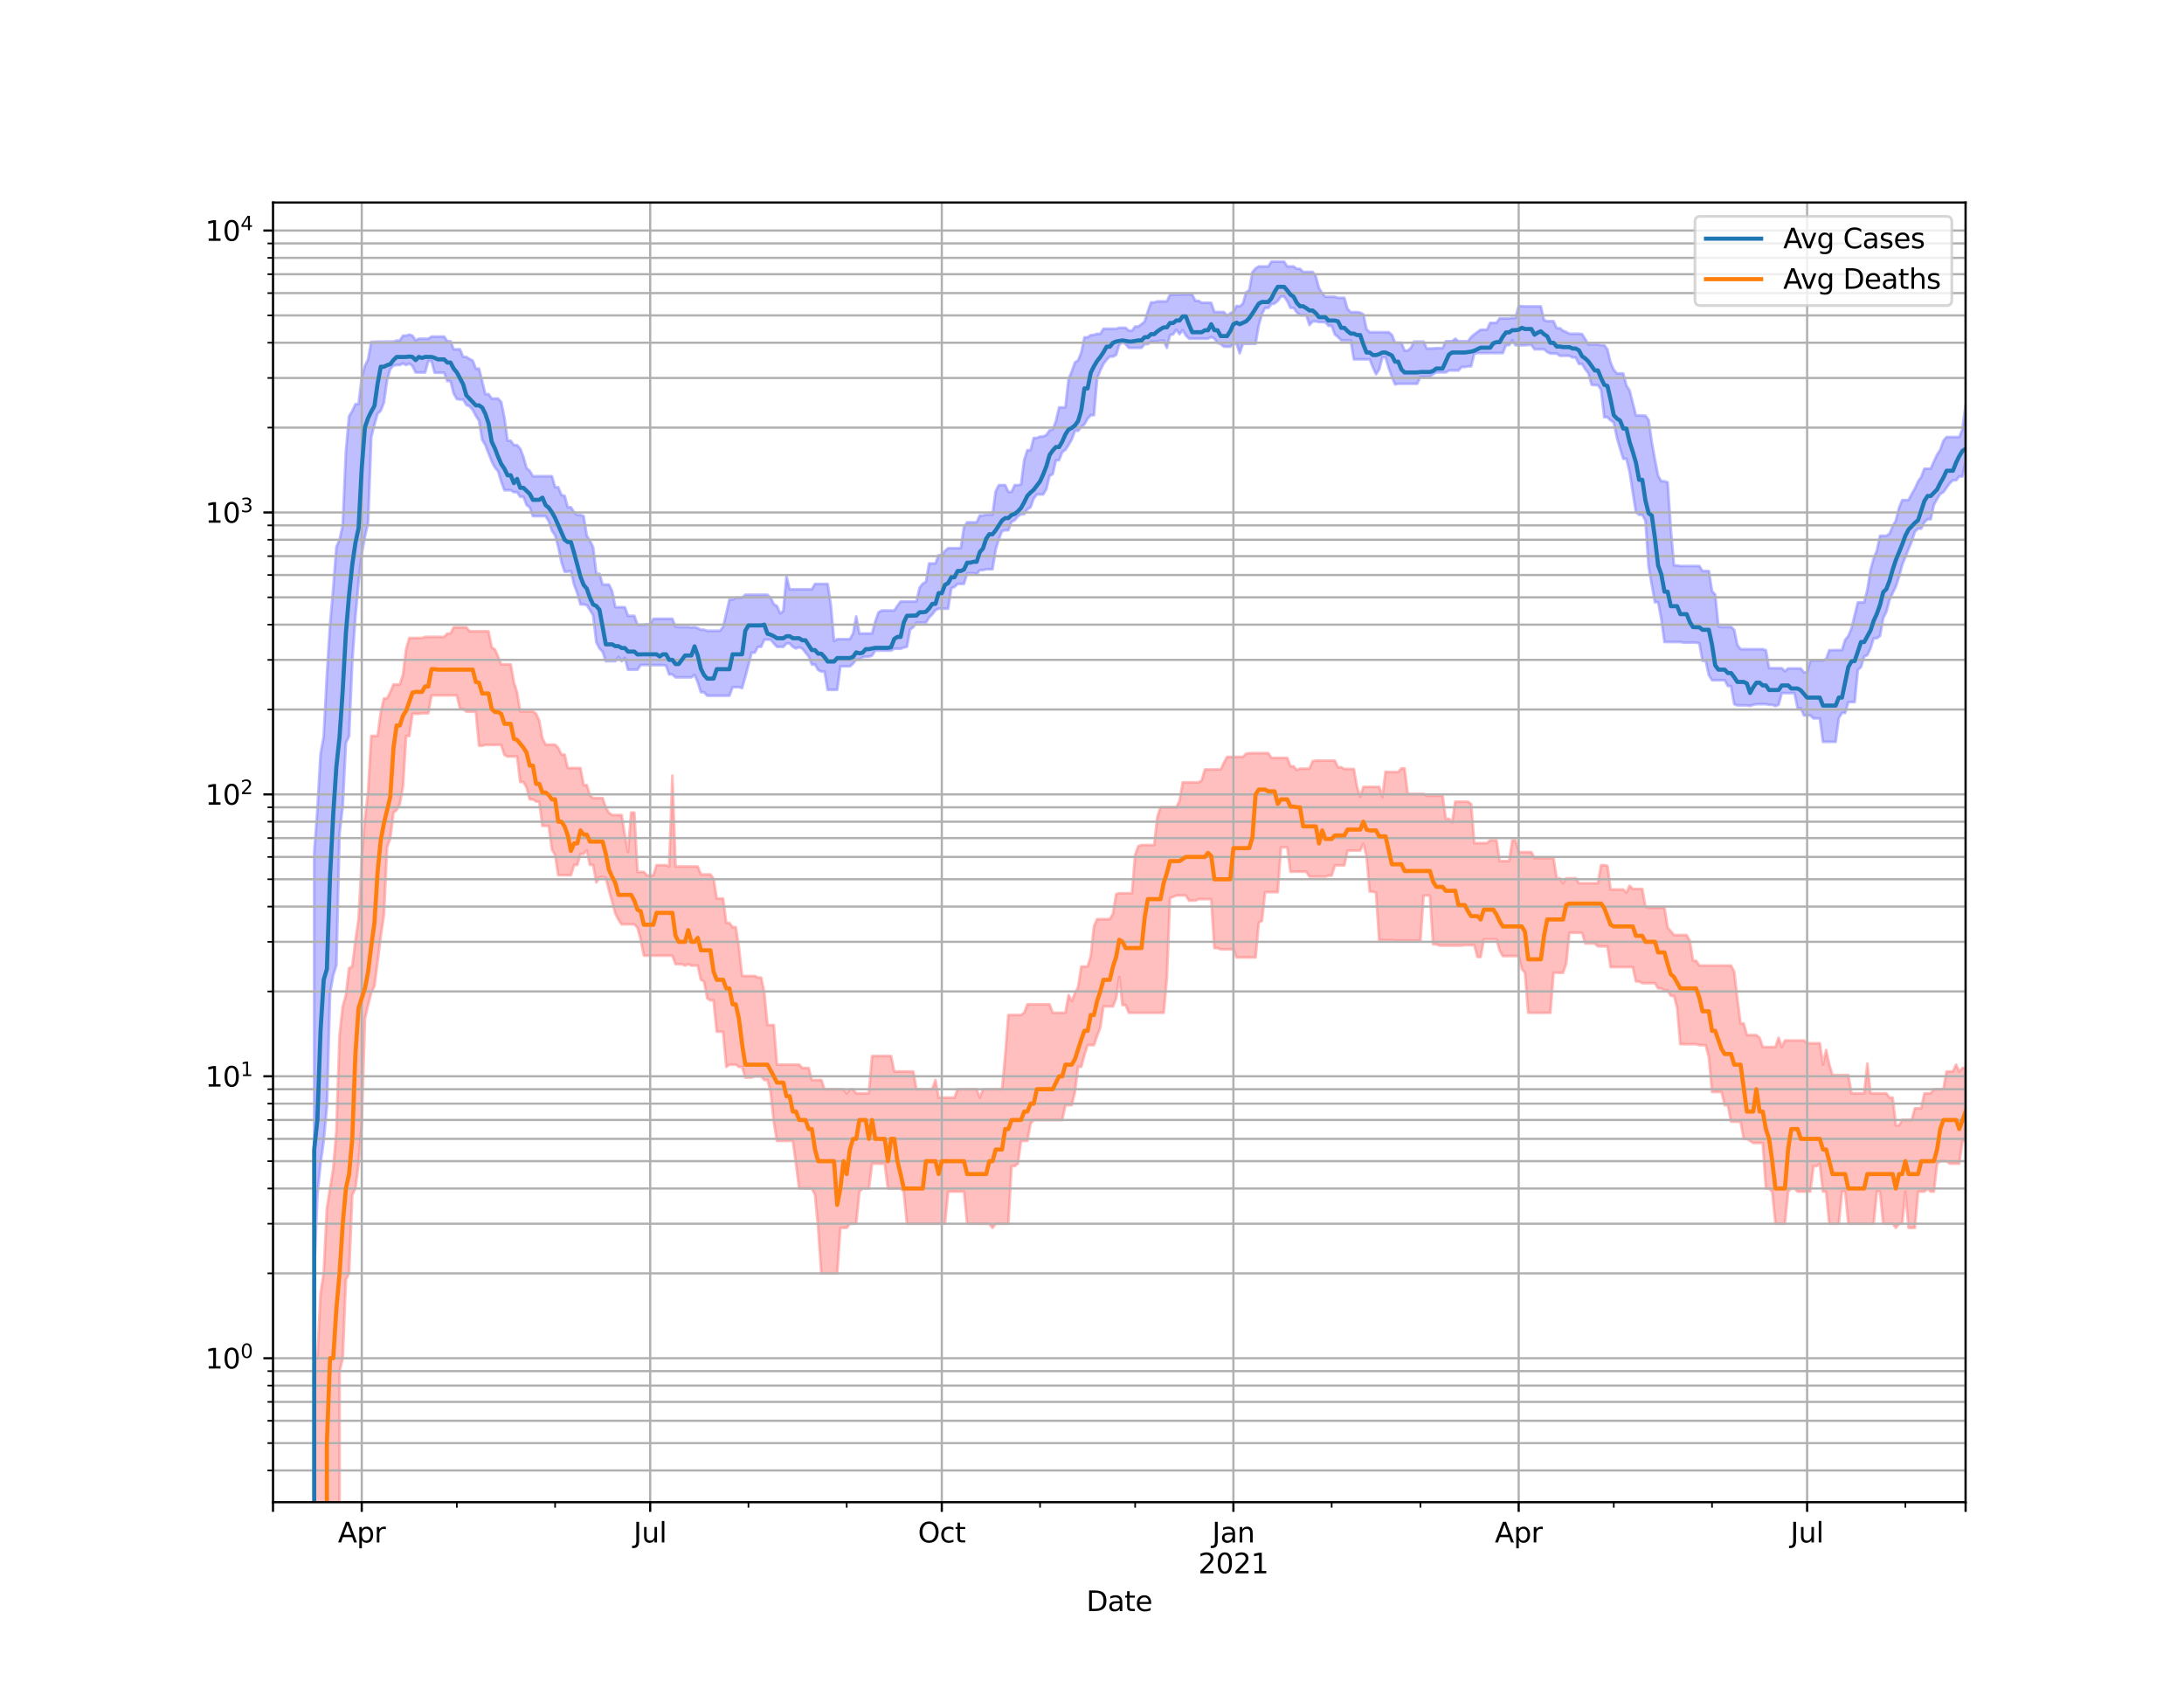 <?xml version="1.0" encoding="utf-8" standalone="no"?>
<!DOCTYPE svg PUBLIC "-//W3C//DTD SVG 1.1//EN"
  "http://www.w3.org/Graphics/SVG/1.1/DTD/svg11.dtd">
<svg height="612pt" version="1.1" viewBox="0 0 792 612" width="792pt" xmlns="http://www.w3.org/2000/svg" xmlns:xlink="http://www.w3.org/1999/xlink">
 <defs>
  <style type="text/css">*{stroke-linecap:butt;stroke-linejoin:round;}</style>
 </defs>
 <g id="figure_1">
  <g id="patch_1">
   <path d="M 0 612 
L 792 612 
L 792 0 
L 0 0 
z
" style="fill:#ffffff;"/>
  </g>
  <g id="axes_1">
   <g id="patch_2">
    <path d="M 99 544.68 
L 712.8 544.68 
L 712.8 73.44 
L 99 73.44 
z
" style="fill:#ffffff;"/>
   </g>
   <g id="PolyCollection_1">
    <path clip-path="url(#p68e2955192)" d="M 99 102716.49 
L 99 102716.49 
L 100.149 102716.49 
L 101.299 102716.49 
L 102.448 102716.49 
L 103.598 102716.49 
L 104.747 102716.49 
L 105.897 102716.49 
L 107.046 102716.49 
L 108.196 102716.49 
L 109.345 102716.49 
L 110.494 102716.49 
L 111.644 102716.49 
L 112.793 102716.49 
L 113.943 309.191 
L 115.092 293.816 
L 116.242 273.452 
L 117.391 267.063 
L 118.54 244.958 
L 119.69 226.45 
L 120.839 213.452 
L 121.989 198.286 
L 123.138 195.733 
L 124.288 190.478 
L 125.437 163.764 
L 126.587 150.933 
L 127.736 149.072 
L 128.885 146.553 
L 130.035 146.553 
L 131.184 136.788 
L 132.334 132.683 
L 133.483 130.303 
L 134.633 123.961 
L 135.782 123.961 
L 136.931 123.875 
L 138.081 123.875 
L 139.23 123.875 
L 140.38 123.858 
L 141.529 123.858 
L 142.679 123.858 
L 143.828 123.5 
L 144.978 123.5 
L 146.127 121.718 
L 147.276 121.718 
L 148.426 121.34 
L 149.575 121.718 
L 150.725 123.416 
L 151.874 122.826 
L 153.024 122.826 
L 154.173 122.826 
L 155.322 122.826 
L 156.472 122.05 
L 157.621 122.05 
L 158.771 122.05 
L 159.92 122.05 
L 161.07 122.05 
L 162.219 123.707 
L 163.369 123.707 
L 164.518 126.653 
L 165.667 126.653 
L 166.817 126.653 
L 167.966 129.429 
L 169.116 129.429 
L 170.265 130.149 
L 171.415 130.727 
L 172.564 133.667 
L 173.713 133.667 
L 174.863 138.253 
L 176.012 142.903 
L 177.162 142.903 
L 178.311 144.525 
L 179.461 144.525 
L 180.61 144.525 
L 181.76 145.743 
L 182.909 151.37 
L 184.058 159.8 
L 185.208 159.8 
L 186.357 161.405 
L 187.507 161.405 
L 188.656 162.71 
L 189.806 165.626 
L 190.955 169.726 
L 192.104 170.723 
L 193.254 172.68 
L 194.403 172.68 
L 195.553 172.68 
L 196.702 172.68 
L 197.852 172.68 
L 199.001 172.68 
L 200.151 172.68 
L 201.3 176.661 
L 202.449 176.661 
L 203.599 179.503 
L 204.748 179.769 
L 205.898 183.917 
L 207.047 183.917 
L 208.197 185.74 
L 209.346 186.735 
L 210.496 186.735 
L 211.645 187.104 
L 212.794 194.211 
L 213.944 196.09 
L 215.093 198.451 
L 216.243 208.052 
L 217.392 208.052 
L 218.542 211.963 
L 219.691 211.963 
L 220.84 211.963 
L 221.99 214.337 
L 223.139 220.164 
L 224.289 220.164 
L 225.438 220.164 
L 226.588 220.164 
L 227.737 223.294 
L 228.887 223.294 
L 230.036 223.294 
L 231.185 226.55 
L 232.335 226.55 
L 233.484 226.55 
L 234.634 226.35 
L 235.783 226.35 
L 236.933 224.381 
L 238.082 224.381 
L 239.231 224.381 
L 240.381 224.381 
L 241.53 224.381 
L 242.68 224.381 
L 243.829 224.381 
L 244.979 227.29 
L 246.128 227.357 
L 247.278 227.357 
L 248.427 227.357 
L 249.576 227.357 
L 250.726 227.516 
L 251.875 227.38 
L 253.025 227.755 
L 254.174 228.342 
L 255.324 228.342 
L 256.473 228.725 
L 257.622 228.725 
L 258.772 228.725 
L 259.921 228.725 
L 261.071 228.725 
L 262.22 227.38 
L 263.37 222.415 
L 264.519 217.403 
L 265.669 217.403 
L 266.818 216.73 
L 267.967 216.73 
L 269.117 216.73 
L 270.266 215.657 
L 271.416 215.657 
L 272.565 215.657 
L 273.715 215.657 
L 274.864 215.657 
L 276.013 215.657 
L 277.163 215.657 
L 278.312 215.657 
L 279.462 216.73 
L 280.611 219.071 
L 281.761 219.724 
L 282.91 222.405 
L 284.06 221.513 
L 285.209 208.947 
L 286.358 213.692 
L 287.508 213.692 
L 288.657 213.692 
L 289.807 213.692 
L 290.956 213.692 
L 292.106 213.692 
L 293.255 213.692 
L 294.404 213.692 
L 295.554 211.739 
L 296.703 211.739 
L 297.853 211.739 
L 299.002 211.739 
L 300.152 211.739 
L 301.301 219.373 
L 302.451 232.435 
L 303.6 231.755 
L 304.749 231.755 
L 305.899 231.755 
L 307.048 231.755 
L 308.198 231.755 
L 309.347 229.716 
L 310.497 223.522 
L 311.646 229.716 
L 312.796 229.716 
L 313.945 229.716 
L 315.094 229.716 
L 316.244 229.716 
L 317.393 225.377 
L 318.543 222.112 
L 319.692 221.364 
L 320.842 221.364 
L 321.991 221.364 
L 323.14 221.364 
L 324.29 221.364 
L 325.439 219.667 
L 326.589 218.114 
L 327.738 218.114 
L 328.888 218.114 
L 330.037 218.114 
L 331.187 218.114 
L 332.336 218.114 
L 333.485 213.097 
L 334.635 211.62 
L 335.784 210.966 
L 336.934 204.31 
L 338.083 204.31 
L 339.233 204.31 
L 340.382 201.334 
L 341.531 201.334 
L 342.681 199.763 
L 343.83 198.765 
L 344.98 198.765 
L 346.129 198.765 
L 347.279 198.765 
L 348.428 198.765 
L 349.578 191.094 
L 350.727 189.402 
L 351.876 189.402 
L 353.026 189.402 
L 354.175 189.402 
L 355.325 186.908 
L 356.474 186.908 
L 357.624 186.581 
L 358.773 186.581 
L 359.922 186.581 
L 361.072 178.134 
L 362.221 175.905 
L 363.371 175.905 
L 364.52 175.905 
L 365.67 178.355 
L 366.819 178.355 
L 367.969 175.905 
L 369.118 175.905 
L 370.267 175.65 
L 371.417 166.779 
L 372.566 163.232 
L 373.716 163.232 
L 374.865 158.81 
L 376.015 158.81 
L 377.164 158.284 
L 378.313 158.284 
L 379.463 157.707 
L 380.612 156.033 
L 381.762 155.673 
L 382.911 152.761 
L 384.061 147.725 
L 385.21 147.725 
L 386.36 147.725 
L 387.509 137.424 
L 388.658 134.723 
L 389.808 131.42 
L 390.957 130.664 
L 392.107 127.834 
L 393.256 122.314 
L 394.406 122.314 
L 395.555 121.528 
L 396.704 121.44 
L 397.854 121.042 
L 399.003 121.042 
L 400.153 119.214 
L 401.302 119.214 
L 402.452 119.214 
L 403.601 119.214 
L 404.751 119.214 
L 405.9 118.859 
L 407.049 118.859 
L 408.199 118.859 
L 409.348 119.902 
L 410.498 119.902 
L 411.647 118.394 
L 412.797 118.394 
L 413.946 117.585 
L 415.096 116.587 
L 416.245 112.925 
L 417.394 109.641 
L 418.544 109.641 
L 419.693 109.278 
L 420.843 109.278 
L 421.992 109.278 
L 423.142 109.278 
L 424.291 106.866 
L 425.44 106.866 
L 426.59 106.866 
L 427.739 106.866 
L 428.889 106.781 
L 430.038 106.781 
L 431.188 106.781 
L 432.337 106.781 
L 433.487 109.068 
L 434.636 109.068 
L 435.785 109.785 
L 436.935 109.785 
L 438.084 109.785 
L 439.234 109.785 
L 440.383 113.134 
L 441.533 113.134 
L 442.682 113.134 
L 443.831 113.134 
L 444.981 114.5 
L 446.13 113.614 
L 447.28 113.041 
L 448.429 110.921 
L 449.579 111.116 
L 450.728 110.068 
L 451.878 105.989 
L 453.027 105.243 
L 454.176 98.706 
L 455.326 97.311 
L 456.475 96.609 
L 457.625 96.609 
L 458.774 96.609 
L 459.924 96.609 
L 461.073 94.86 
L 462.222 94.86 
L 463.372 94.86 
L 464.521 94.86 
L 465.671 94.86 
L 466.82 96.609 
L 467.97 96.609 
L 469.119 96.609 
L 470.269 97.47 
L 471.418 97.47 
L 472.567 98.602 
L 473.717 98.602 
L 474.866 98.602 
L 476.016 98.602 
L 477.165 100.233 
L 478.315 104.421 
L 479.464 106.306 
L 480.613 107.608 
L 481.763 107.608 
L 482.912 107.608 
L 484.062 107.608 
L 485.211 107.987 
L 486.361 107.987 
L 487.51 107.987 
L 488.66 112 
L 489.809 113.183 
L 490.958 113.183 
L 492.108 113.183 
L 493.257 113.349 
L 494.407 113.968 
L 495.556 119.358 
L 496.706 120.459 
L 497.855 120.459 
L 499.004 120.459 
L 500.154 120.459 
L 501.303 120.459 
L 502.453 120.459 
L 503.602 120.459 
L 504.752 121.422 
L 505.901 124.233 
L 507.051 124.233 
L 508.2 124.233 
L 509.349 127.142 
L 510.499 127.142 
L 511.648 126.136 
L 512.798 123.862 
L 513.947 123.862 
L 515.097 123.862 
L 516.246 123.862 
L 517.396 126.366 
L 518.545 126.366 
L 519.694 126.341 
L 520.844 126.258 
L 521.993 126.258 
L 523.143 126.258 
L 524.292 123.731 
L 525.442 123.731 
L 526.591 123.731 
L 527.74 122.826 
L 528.89 123.738 
L 530.039 123.738 
L 531.189 123.738 
L 532.338 123.738 
L 533.488 122.221 
L 534.637 121.234 
L 535.787 120.363 
L 536.936 119.558 
L 538.085 119.558 
L 539.235 119.558 
L 540.384 117.076 
L 541.534 117.076 
L 542.683 117.076 
L 543.833 115.468 
L 544.982 115.468 
L 546.131 115.468 
L 547.281 115.468 
L 548.43 115.277 
L 549.58 115.277 
L 550.729 111.013 
L 551.879 111.013 
L 553.028 111.102 
L 554.178 111.102 
L 555.327 111.102 
L 556.476 111.102 
L 557.626 111.102 
L 558.775 111.102 
L 559.925 116.076 
L 561.074 116.456 
L 562.224 116.456 
L 563.373 116.456 
L 564.522 119.004 
L 565.672 119.004 
L 566.821 119.927 
L 567.971 120.381 
L 569.12 121.011 
L 570.27 121.011 
L 571.419 121.011 
L 572.569 121.011 
L 573.718 121.16 
L 574.867 122.944 
L 576.017 124.892 
L 577.166 124.892 
L 578.316 124.892 
L 579.465 124.892 
L 580.615 125.158 
L 581.764 125.158 
L 582.913 126.689 
L 584.063 131.466 
L 585.212 134.098 
L 586.362 135.405 
L 587.511 135.405 
L 588.661 135.426 
L 589.81 139.81 
L 590.96 141.608 
L 592.109 146.151 
L 593.258 150.651 
L 594.408 150.651 
L 595.557 150.651 
L 596.707 150.729 
L 597.856 152.291 
L 599.006 160.301 
L 600.155 166.756 
L 601.304 172.542 
L 602.454 174.5 
L 603.603 174.5 
L 604.753 174.884 
L 605.902 191.901 
L 607.052 205.022 
L 608.201 205.022 
L 609.351 205.235 
L 610.5 205.235 
L 611.649 205.235 
L 612.799 205.235 
L 613.948 205.235 
L 615.098 205.235 
L 616.247 205.235 
L 617.397 207.052 
L 618.546 207.052 
L 619.696 207.052 
L 620.845 214.346 
L 621.994 215.605 
L 623.144 227.087 
L 624.293 227.335 
L 625.443 227.335 
L 626.592 227.335 
L 627.742 227.335 
L 628.891 228.399 
L 630.04 233.906 
L 631.19 235.4 
L 632.339 235.4 
L 633.489 235.4 
L 634.638 235.4 
L 635.788 235.4 
L 636.937 235.4 
L 638.087 235.4 
L 639.236 235.4 
L 640.385 235.808 
L 641.535 242.282 
L 642.684 242.282 
L 643.834 242.282 
L 644.983 242.282 
L 646.133 242.282 
L 647.282 243.388 
L 648.431 242.377 
L 649.581 242.377 
L 650.73 242.377 
L 651.88 242.377 
L 653.029 242.377 
L 654.179 243.812 
L 655.328 243.812 
L 656.478 239.474 
L 657.627 239.474 
L 658.776 239.474 
L 659.926 239.474 
L 661.075 239.474 
L 662.225 238.986 
L 663.374 235.754 
L 664.524 235.754 
L 665.673 235.713 
L 666.822 235.713 
L 667.972 235.713 
L 669.121 231.994 
L 670.271 230.633 
L 671.42 227.835 
L 672.57 223.119 
L 673.719 218.437 
L 674.869 218.437 
L 676.018 218.437 
L 677.167 213.792 
L 678.317 206.66 
L 679.466 202.502 
L 680.616 199.672 
L 681.765 194.275 
L 682.915 194.275 
L 684.064 194.275 
L 685.213 193.508 
L 686.363 190.76 
L 687.512 188.738 
L 688.662 184.147 
L 689.811 181.327 
L 690.961 181.327 
L 692.11 181.327 
L 693.26 179.108 
L 694.409 177.148 
L 695.558 174.576 
L 696.708 172.952 
L 697.857 169.936 
L 699.007 169.936 
L 700.156 169.936 
L 701.306 167.312 
L 702.455 164.894 
L 703.604 163.078 
L 704.754 159.804 
L 705.903 158.48 
L 707.053 158.48 
L 708.202 158.48 
L 709.352 158.48 
L 710.501 158.48 
L 711.651 155.678 
L 712.8 146.923 
L 712.8 167.358 
L 712.8 167.358 
L 711.651 172.763 
L 710.501 172.763 
L 709.352 174.134 
L 708.202 174.134 
L 707.053 175.218 
L 705.903 176.846 
L 704.754 178.441 
L 703.604 179.074 
L 702.455 180.991 
L 701.306 183.057 
L 700.156 188.28 
L 699.007 188.28 
L 697.857 189.373 
L 696.708 191.678 
L 695.558 191.678 
L 694.409 192.807 
L 693.26 196.325 
L 692.11 199.105 
L 690.961 201.975 
L 689.811 204.817 
L 688.662 209.142 
L 687.512 212.664 
L 686.363 214.992 
L 685.213 217.557 
L 684.064 221.841 
L 682.915 224.149 
L 681.765 230.584 
L 680.616 231.432 
L 679.466 231.432 
L 678.317 235.156 
L 677.167 237.539 
L 676.018 238.069 
L 674.869 241.856 
L 673.719 242.936 
L 672.57 254.576 
L 671.42 254.576 
L 670.271 254.576 
L 669.121 258.505 
L 667.972 258.505 
L 666.822 260.393 
L 665.673 268.986 
L 664.524 268.986 
L 663.374 268.986 
L 662.225 268.986 
L 661.075 268.986 
L 659.926 260.489 
L 658.776 260.489 
L 657.627 260.489 
L 656.478 259.428 
L 655.328 259.428 
L 654.179 259.428 
L 653.029 256.781 
L 651.88 256.781 
L 650.73 251.314 
L 649.581 251.314 
L 648.431 251.314 
L 647.282 251.314 
L 646.133 251.314 
L 644.983 255.547 
L 643.834 255.998 
L 642.684 255.547 
L 641.535 255.526 
L 640.385 255.334 
L 639.236 255.334 
L 638.087 255.334 
L 636.937 255.334 
L 635.788 255.547 
L 634.638 255.955 
L 633.489 255.761 
L 632.339 255.761 
L 631.19 255.761 
L 630.04 255.761 
L 628.891 255.334 
L 627.742 248.749 
L 626.592 248.749 
L 625.443 246.638 
L 624.293 246.638 
L 623.144 246.638 
L 621.994 246.638 
L 620.845 246.638 
L 619.696 244.79 
L 618.546 239.638 
L 617.397 239.593 
L 616.247 233.281 
L 615.098 232.997 
L 613.948 232.997 
L 612.799 232.997 
L 611.649 232.997 
L 610.5 232.997 
L 609.351 232.792 
L 608.201 232.792 
L 607.052 232.792 
L 605.902 232.792 
L 604.753 232.792 
L 603.603 232.792 
L 602.454 224.424 
L 601.304 218.382 
L 600.155 218.382 
L 599.006 212.075 
L 597.856 205.552 
L 596.707 188.785 
L 595.557 186.649 
L 594.408 186.649 
L 593.258 185.731 
L 592.109 178.52 
L 590.96 171.148 
L 589.81 166.362 
L 588.661 166.362 
L 587.511 162.691 
L 586.362 158.728 
L 585.212 153.182 
L 584.063 152.4 
L 582.913 151.276 
L 581.764 151.276 
L 580.615 141.343 
L 579.465 139.649 
L 578.316 139.649 
L 577.166 139.499 
L 576.017 135.33 
L 574.867 133.874 
L 573.718 131.969 
L 572.569 131.969 
L 571.419 129.627 
L 570.27 129.627 
L 569.12 129.005 
L 567.971 129.005 
L 566.821 129.005 
L 565.672 129.005 
L 564.522 128.201 
L 563.373 128.201 
L 562.224 128.174 
L 561.074 127.641 
L 559.925 126.64 
L 558.775 126.64 
L 557.626 126.64 
L 556.476 126.64 
L 555.327 125.058 
L 554.178 125.058 
L 553.028 125.208 
L 551.879 125.208 
L 550.729 125.208 
L 549.58 125.208 
L 548.43 123.383 
L 547.281 125.153 
L 546.131 125.153 
L 544.982 128.017 
L 543.833 128.017 
L 542.683 128.017 
L 541.534 128.017 
L 540.384 128.017 
L 539.235 128.017 
L 538.085 128.017 
L 536.936 128.017 
L 535.787 128.017 
L 534.637 128.224 
L 533.488 132.834 
L 532.338 132.834 
L 531.189 133.089 
L 530.039 133.089 
L 528.89 134.345 
L 527.74 134.345 
L 526.591 134.345 
L 525.442 134.345 
L 524.292 135.023 
L 523.143 135.023 
L 521.993 135.023 
L 520.844 135.023 
L 519.694 135.673 
L 518.545 136.612 
L 517.396 136.612 
L 516.246 136.612 
L 515.097 136.612 
L 513.947 139.155 
L 512.798 139.155 
L 511.648 139.155 
L 510.499 139.155 
L 509.349 139.155 
L 508.2 139.155 
L 507.051 139.155 
L 505.901 139.377 
L 504.752 136.612 
L 503.602 133.448 
L 502.453 129.608 
L 501.303 129.591 
L 500.154 133.953 
L 499.004 135.714 
L 497.855 133.147 
L 496.706 130.295 
L 495.556 130.295 
L 494.407 130.295 
L 493.257 130.295 
L 492.108 130.295 
L 490.958 130.295 
L 489.809 123.389 
L 488.66 123.389 
L 487.51 123.389 
L 486.361 123.389 
L 485.211 122.165 
L 484.062 121.275 
L 482.912 118.132 
L 481.763 118.132 
L 480.613 116.79 
L 479.464 116.79 
L 478.315 116.79 
L 477.165 116.538 
L 476.016 116.538 
L 474.866 117.845 
L 473.717 114.312 
L 472.567 114.312 
L 471.418 114.312 
L 470.269 113.249 
L 469.119 111.636 
L 467.97 111.636 
L 466.82 109.213 
L 465.671 107.535 
L 464.521 107.535 
L 463.372 109.076 
L 462.222 110.052 
L 461.073 110.257 
L 459.924 111.669 
L 458.774 111.669 
L 457.625 113.85 
L 456.475 117.939 
L 455.326 124.648 
L 454.176 124.648 
L 453.027 124.648 
L 451.878 124.648 
L 450.728 124.648 
L 449.579 128.109 
L 448.429 124.663 
L 447.28 124.663 
L 446.13 125.713 
L 444.981 125.713 
L 443.831 125.713 
L 442.682 124.728 
L 441.533 124.318 
L 440.383 122.759 
L 439.234 122.239 
L 438.084 122.795 
L 436.935 122.795 
L 435.785 122.795 
L 434.636 122.795 
L 433.487 122.795 
L 432.337 122.795 
L 431.188 122.795 
L 430.038 121.632 
L 428.889 119.716 
L 427.739 121.183 
L 426.59 119.567 
L 425.44 121.183 
L 424.291 121.51 
L 423.142 126.137 
L 421.992 123.507 
L 420.843 123.507 
L 419.693 123.862 
L 418.544 123.862 
L 417.394 123.862 
L 416.245 124.772 
L 415.096 124.772 
L 413.946 126.137 
L 412.797 126.137 
L 411.647 126.137 
L 410.498 126.137 
L 409.348 126.137 
L 408.199 124.813 
L 407.049 124.047 
L 405.9 125.011 
L 404.751 128.684 
L 403.601 129.293 
L 402.452 129.293 
L 401.302 130.421 
L 400.153 131.961 
L 399.003 134.34 
L 397.854 137.333 
L 396.704 150.546 
L 395.555 150.546 
L 394.406 151.818 
L 393.256 153.871 
L 392.107 154.868 
L 390.957 156.208 
L 389.808 156.208 
L 388.658 159.33 
L 387.509 161.335 
L 386.36 163.11 
L 385.21 163.926 
L 384.061 166.883 
L 382.911 166.883 
L 381.762 171.92 
L 380.612 172.548 
L 379.463 177.331 
L 378.313 179.276 
L 377.164 179.276 
L 376.015 179.276 
L 374.865 180.76 
L 373.716 183.925 
L 372.566 184.685 
L 371.417 186.428 
L 370.267 186.428 
L 369.118 187.269 
L 367.969 188.633 
L 366.819 189.181 
L 365.67 192.259 
L 364.52 192.259 
L 363.371 192.584 
L 362.221 195.495 
L 361.072 199.255 
L 359.922 206.419 
L 358.773 206.419 
L 357.624 206.419 
L 356.474 206.696 
L 355.325 206.696 
L 354.175 208.221 
L 353.026 207.869 
L 351.876 207.869 
L 350.727 207.869 
L 349.578 211.724 
L 348.428 211.724 
L 347.279 211.724 
L 346.129 212.819 
L 344.98 213.27 
L 343.83 220.707 
L 342.681 220.707 
L 341.531 220.707 
L 340.382 220.707 
L 339.233 221.236 
L 338.083 222.771 
L 336.934 223.887 
L 335.784 225.79 
L 334.635 225.79 
L 333.485 225.79 
L 332.336 225.79 
L 331.187 227.414 
L 330.037 228.261 
L 328.888 234.527 
L 327.738 234.807 
L 326.589 235.224 
L 325.439 235.224 
L 324.29 235.224 
L 323.14 235.904 
L 321.991 235.904 
L 320.842 235.904 
L 319.692 235.904 
L 318.543 235.904 
L 317.393 235.904 
L 316.244 237.71 
L 315.094 238.112 
L 313.945 238.112 
L 312.796 238.315 
L 311.646 239.133 
L 310.497 239.133 
L 309.347 240.634 
L 308.198 241.606 
L 307.048 241.606 
L 305.899 241.606 
L 304.749 241.606 
L 303.6 250.126 
L 302.451 250.126 
L 301.301 250.126 
L 300.152 250.126 
L 299.002 243.502 
L 297.853 243.502 
L 296.703 242.968 
L 295.554 240.955 
L 294.404 240.955 
L 293.255 238.011 
L 292.106 236.638 
L 290.956 235.156 
L 289.807 234.673 
L 288.657 235.129 
L 287.508 234.553 
L 286.358 233.307 
L 285.209 233.307 
L 284.06 234.553 
L 282.91 234.553 
L 281.761 234.553 
L 280.611 233.307 
L 279.462 231.931 
L 278.312 231.931 
L 277.163 231.931 
L 276.013 234.553 
L 274.864 234.553 
L 273.715 236.651 
L 272.565 236.651 
L 271.416 241.094 
L 270.266 245.466 
L 269.117 249.507 
L 267.967 249.154 
L 266.818 249.154 
L 265.669 249.154 
L 264.519 252.256 
L 263.37 252.256 
L 262.22 252.256 
L 261.071 252.256 
L 259.921 252.256 
L 258.772 252.256 
L 257.622 252.256 
L 256.473 252.256 
L 255.324 251.004 
L 254.174 251.004 
L 253.025 247.378 
L 251.875 244.69 
L 250.726 245.602 
L 249.576 245.602 
L 248.427 245.602 
L 247.278 245.602 
L 246.128 245.602 
L 244.979 245.602 
L 243.829 244.54 
L 242.68 244.54 
L 241.53 241.357 
L 240.381 241.171 
L 239.231 241.171 
L 238.082 241.171 
L 236.933 241.171 
L 235.783 241.171 
L 234.634 241.109 
L 233.484 241.109 
L 232.335 241.109 
L 231.185 242.823 
L 230.036 242.823 
L 228.887 242.823 
L 227.737 242.823 
L 226.588 238.547 
L 225.438 239.742 
L 224.289 238.228 
L 223.139 239.742 
L 221.99 239.742 
L 220.84 239.742 
L 219.691 239.742 
L 218.542 236.318 
L 217.392 235.089 
L 216.243 232.869 
L 215.093 223.109 
L 213.944 221.206 
L 212.794 219.411 
L 211.645 219.156 
L 210.496 219.156 
L 209.346 215.018 
L 208.197 212.067 
L 207.047 207.038 
L 205.898 207.282 
L 204.748 207.282 
L 203.599 203.761 
L 202.449 198.304 
L 201.3 194.104 
L 200.151 192.444 
L 199.001 189.009 
L 197.852 187.149 
L 196.702 187.149 
L 195.553 187.149 
L 194.403 187.149 
L 193.254 187.149 
L 192.104 183.972 
L 190.955 183.099 
L 189.806 180.119 
L 188.656 180.119 
L 187.507 178.467 
L 186.357 178.467 
L 185.208 177.747 
L 184.058 177.747 
L 182.909 177.747 
L 181.76 174.6 
L 180.61 170.833 
L 179.461 169.516 
L 178.311 167.309 
L 177.162 164.387 
L 176.012 161.389 
L 174.863 159.435 
L 173.713 152.521 
L 172.564 150.785 
L 171.415 148.601 
L 170.265 147.29 
L 169.116 146.838 
L 167.966 144.869 
L 166.817 144.869 
L 165.667 144.695 
L 164.518 142.684 
L 163.369 138.174 
L 162.219 138.174 
L 161.07 135.155 
L 159.92 135.155 
L 158.771 135.155 
L 157.621 135.155 
L 156.472 130.899 
L 155.322 130.899 
L 154.173 135.058 
L 153.024 135.058 
L 151.874 135.058 
L 150.725 135.058 
L 149.575 132.698 
L 148.426 131.807 
L 147.276 132.355 
L 146.127 131.795 
L 144.978 132.355 
L 143.828 132.355 
L 142.679 132.564 
L 141.529 133.803 
L 140.38 137.806 
L 139.23 145.916 
L 138.081 148.929 
L 136.931 149.976 
L 135.782 153.971 
L 134.633 158.574 
L 133.483 189.512 
L 132.334 194.593 
L 131.184 200.889 
L 130.035 211.225 
L 128.885 223.615 
L 127.736 240.269 
L 126.587 266.952 
L 125.437 269.363 
L 124.288 292.422 
L 123.138 302.194 
L 121.989 349.941 
L 120.839 353.674 
L 119.69 360.162 
L 118.54 401.294 
L 117.391 413.688 
L 116.242 421.933 
L 115.092 433.22 
L 113.943 461.715 
L 112.793 102716.49 
L 111.644 102716.49 
L 110.494 102716.49 
L 109.345 102716.49 
L 108.196 102716.49 
L 107.046 102716.49 
L 105.897 102716.49 
L 104.747 102716.49 
L 103.598 102716.49 
L 102.448 102716.49 
L 101.299 102716.49 
L 100.149 102716.49 
L 99 102716.49 
z
" style="fill:#8080ff;fill-opacity:0.5;stroke:#8080ff;stroke-opacity:0.5;"/>
   </g>
   <g id="PolyCollection_2">
    <path clip-path="url(#p68e2955192)" d="M 99 102716.49 
L 99 102716.49 
L 100.149 102716.49 
L 101.299 102716.49 
L 102.448 102716.49 
L 103.598 102716.49 
L 104.747 102716.49 
L 105.897 102716.49 
L 107.046 102716.49 
L 108.196 102716.49 
L 109.345 102716.49 
L 110.494 102716.49 
L 111.644 102716.49 
L 112.793 102716.49 
L 113.943 492.488 
L 115.092 492.488 
L 116.242 468.93 
L 117.391 461.715 
L 118.54 438.158 
L 119.69 430.943 
L 120.839 423.783 
L 121.989 410.077 
L 123.138 375.326 
L 124.288 364.915 
L 125.437 360.843 
L 126.587 351.028 
L 127.736 350.481 
L 128.885 341.195 
L 130.035 333.15 
L 131.184 311.464 
L 132.334 296.85 
L 133.483 287.16 
L 134.633 266.842 
L 135.782 266.842 
L 136.931 266.842 
L 138.081 258.345 
L 139.23 253.258 
L 140.38 253.258 
L 141.529 250.966 
L 142.679 248.203 
L 143.828 248.203 
L 144.978 248.203 
L 146.127 244.656 
L 147.276 235.4 
L 148.426 231.333 
L 149.575 231.333 
L 150.725 231.333 
L 151.874 231.333 
L 153.024 231.333 
L 154.173 230.926 
L 155.322 230.926 
L 156.472 230.926 
L 157.621 230.926 
L 158.771 230.926 
L 159.92 230.926 
L 161.07 230.926 
L 162.219 229.74 
L 163.369 229.74 
L 164.518 227.459 
L 165.667 227.459 
L 166.817 227.459 
L 167.966 227.459 
L 169.116 227.459 
L 170.265 228.912 
L 171.415 228.912 
L 172.564 228.912 
L 173.713 228.912 
L 174.863 228.912 
L 176.012 228.912 
L 177.162 228.912 
L 178.311 234.74 
L 179.461 235.468 
L 180.61 238.026 
L 181.76 240.909 
L 182.909 240.909 
L 184.058 240.909 
L 185.208 240.909 
L 186.357 247.432 
L 187.507 251.024 
L 188.656 257.983 
L 189.806 257.983 
L 190.955 257.983 
L 192.104 257.983 
L 193.254 257.983 
L 194.403 258.757 
L 195.553 261.284 
L 196.702 267.732 
L 197.852 270.009 
L 199.001 270.009 
L 200.151 270.009 
L 201.3 270.009 
L 202.449 271.178 
L 203.599 273.612 
L 204.748 273.612 
L 205.898 278.49 
L 207.047 278.49 
L 208.197 278.49 
L 209.346 278.49 
L 210.496 278.49 
L 211.645 284.664 
L 212.794 284.664 
L 213.944 288.441 
L 215.093 289.392 
L 216.243 289.392 
L 217.392 289.392 
L 218.542 289.392 
L 219.691 292.865 
L 220.84 294.735 
L 221.99 295.517 
L 223.139 295.517 
L 224.289 295.517 
L 225.438 295.517 
L 226.588 302.871 
L 227.737 308.977 
L 228.887 294.632 
L 230.036 294.632 
L 231.185 316.141 
L 232.335 316.141 
L 233.484 316.141 
L 234.634 317.414 
L 235.783 317.414 
L 236.933 317.414 
L 238.082 313.702 
L 239.231 313.702 
L 240.381 313.702 
L 241.53 313.702 
L 242.68 314.179 
L 243.829 281.259 
L 244.979 314.179 
L 246.128 314.179 
L 247.278 314.179 
L 248.427 314.179 
L 249.576 314.179 
L 250.726 314.179 
L 251.875 314.179 
L 253.025 314.179 
L 254.174 317.071 
L 255.324 317.071 
L 256.473 317.071 
L 257.622 317.071 
L 258.772 318.635 
L 259.921 325.819 
L 261.071 325.819 
L 262.22 325.819 
L 263.37 334.647 
L 264.519 334.647 
L 265.669 336.196 
L 266.818 336.196 
L 267.967 343.612 
L 269.117 353.869 
L 270.266 353.869 
L 271.416 353.869 
L 272.565 353.869 
L 273.715 353.869 
L 274.864 354.46 
L 276.013 354.46 
L 277.163 359.937 
L 278.312 371.675 
L 279.462 371.675 
L 280.611 371.675 
L 281.761 386.032 
L 282.91 386.032 
L 284.06 386.032 
L 285.209 386.032 
L 286.358 386.032 
L 287.508 386.032 
L 288.657 386.032 
L 289.807 386.032 
L 290.956 387.26 
L 292.106 387.26 
L 293.255 387.26 
L 294.404 391.616 
L 295.554 391.616 
L 296.703 391.616 
L 297.853 391.616 
L 299.002 394.941 
L 300.152 394.941 
L 301.301 394.941 
L 302.451 394.941 
L 303.6 394.941 
L 304.749 394.941 
L 305.899 394.941 
L 307.048 396.446 
L 308.198 394.941 
L 309.347 394.941 
L 310.497 396.446 
L 311.646 396.446 
L 312.796 396.446 
L 313.945 396.446 
L 315.094 396.446 
L 316.244 382.915 
L 317.393 382.915 
L 318.543 382.915 
L 319.692 382.915 
L 320.842 382.915 
L 321.991 382.915 
L 323.14 382.915 
L 324.29 388.522 
L 325.439 388.522 
L 326.589 388.522 
L 327.738 388.522 
L 328.888 388.522 
L 330.037 388.522 
L 331.187 388.522 
L 332.336 394.941 
L 333.485 394.941 
L 334.635 394.941 
L 335.784 394.941 
L 336.934 394.941 
L 338.083 394.941 
L 339.233 391.616 
L 340.382 398.004 
L 341.531 398.004 
L 342.681 398.004 
L 343.83 398.004 
L 344.98 398.004 
L 346.129 398.004 
L 347.279 394.941 
L 348.428 394.941 
L 349.578 394.941 
L 350.727 394.941 
L 351.876 394.941 
L 353.026 394.941 
L 354.175 394.941 
L 355.325 398.004 
L 356.474 394.941 
L 357.624 394.941 
L 358.773 394.941 
L 359.922 394.941 
L 361.072 394.941 
L 362.221 394.941 
L 363.371 394.941 
L 364.52 382.915 
L 365.67 368.031 
L 366.819 368.031 
L 367.969 368.031 
L 369.118 368.031 
L 370.267 368.031 
L 371.417 367.231 
L 372.566 364.169 
L 373.716 364.169 
L 374.865 364.169 
L 376.015 364.169 
L 377.164 364.169 
L 378.313 364.169 
L 379.463 364.169 
L 380.612 364.169 
L 381.762 367.231 
L 382.911 367.231 
L 384.061 367.231 
L 385.21 367.231 
L 386.36 367.231 
L 387.509 360.843 
L 388.658 362.952 
L 389.808 360.162 
L 390.957 357.964 
L 392.107 350.481 
L 393.256 350.481 
L 394.406 350.481 
L 395.555 346.664 
L 396.704 335.934 
L 397.854 333.273 
L 399.003 333.273 
L 400.153 333.273 
L 401.302 333.273 
L 402.452 333.273 
L 403.601 331.348 
L 404.751 324.186 
L 405.9 323.886 
L 407.049 323.886 
L 408.199 323.886 
L 409.348 323.886 
L 410.498 323.886 
L 411.647 309.984 
L 412.797 306.824 
L 413.946 306.419 
L 415.096 306.419 
L 416.245 306.419 
L 417.394 306.419 
L 418.544 306.419 
L 419.693 296.258 
L 420.843 292.717 
L 421.992 292.717 
L 423.142 292.717 
L 424.291 292.717 
L 425.44 292.717 
L 426.59 292.717 
L 427.739 290.363 
L 428.889 283.687 
L 430.038 283.687 
L 431.188 283.687 
L 432.337 283.687 
L 433.487 283.687 
L 434.636 283.687 
L 435.785 282.969 
L 436.935 278.994 
L 438.084 278.994 
L 439.234 278.994 
L 440.383 278.994 
L 441.533 278.994 
L 442.682 278.994 
L 443.831 276.563 
L 444.981 274.454 
L 446.13 274.454 
L 447.28 274.454 
L 448.429 274.454 
L 449.579 274.454 
L 450.728 274.454 
L 451.878 273.292 
L 453.027 273.07 
L 454.176 273.07 
L 455.326 273.07 
L 456.475 273.07 
L 457.625 273.07 
L 458.774 273.07 
L 459.924 273.07 
L 461.073 274.815 
L 462.222 274.815 
L 463.372 274.815 
L 464.521 274.815 
L 465.671 274.815 
L 466.82 274.815 
L 467.97 277.85 
L 469.119 277.85 
L 470.269 279.248 
L 471.418 278.705 
L 472.567 278.705 
L 473.717 278.705 
L 474.866 278.705 
L 476.016 275.984 
L 477.165 275.781 
L 478.315 275.781 
L 479.464 275.781 
L 480.613 275.781 
L 481.763 275.781 
L 482.912 275.781 
L 484.062 275.781 
L 485.211 278.204 
L 486.361 278.204 
L 487.51 278.849 
L 488.66 278.849 
L 489.809 278.849 
L 490.958 278.849 
L 492.108 285.327 
L 493.257 288.982 
L 494.407 285.327 
L 495.556 285.327 
L 496.706 285.327 
L 497.855 285.327 
L 499.004 285.327 
L 500.154 285.327 
L 501.303 288.982 
L 502.453 279.834 
L 503.602 279.945 
L 504.752 279.945 
L 505.901 279.945 
L 507.051 279.945 
L 508.2 278.633 
L 509.349 278.633 
L 510.499 287.862 
L 511.648 287.862 
L 512.798 287.862 
L 513.947 287.862 
L 515.097 287.862 
L 516.246 287.862 
L 517.396 288.531 
L 518.545 288.531 
L 519.694 288.531 
L 520.844 288.531 
L 521.993 288.531 
L 523.143 288.531 
L 524.292 296.904 
L 525.442 296.904 
L 526.591 298.224 
L 527.74 290.692 
L 528.89 290.692 
L 530.039 290.692 
L 531.189 290.692 
L 532.338 290.692 
L 533.488 291.549 
L 534.637 305.687 
L 535.787 305.687 
L 536.936 305.687 
L 538.085 305.687 
L 539.235 305.687 
L 540.384 304.706 
L 541.534 304.706 
L 542.683 304.706 
L 543.833 312.223 
L 544.982 312.223 
L 546.131 312.223 
L 547.281 312.223 
L 548.43 304.706 
L 549.58 304.706 
L 550.729 308.977 
L 551.879 308.977 
L 553.028 308.977 
L 554.178 308.977 
L 555.327 308.977 
L 556.476 311.164 
L 557.626 311.164 
L 558.775 311.164 
L 559.925 311.164 
L 561.074 311.164 
L 562.224 311.164 
L 563.373 311.164 
L 564.522 318.458 
L 565.672 318.458 
L 566.821 320.256 
L 567.971 318.458 
L 569.12 318.458 
L 570.27 318.458 
L 571.419 318.458 
L 572.569 320.256 
L 573.718 320.256 
L 574.867 320.256 
L 576.017 320.256 
L 577.166 320.256 
L 578.316 320.256 
L 579.465 320.256 
L 580.615 313.702 
L 581.764 313.702 
L 582.913 313.94 
L 584.063 322.514 
L 585.212 322.514 
L 586.362 322.514 
L 587.511 322.514 
L 588.661 322.514 
L 589.81 323.687 
L 590.96 321.183 
L 592.109 322.321 
L 593.258 322.321 
L 594.408 322.321 
L 595.557 322.321 
L 596.707 328.83 
L 597.856 329.165 
L 599.006 329.165 
L 600.155 329.165 
L 601.304 329.165 
L 602.454 329.165 
L 603.603 329.165 
L 604.753 336.327 
L 605.902 337.664 
L 607.052 339.043 
L 608.201 339.043 
L 609.351 339.043 
L 610.5 339.043 
L 611.649 339.043 
L 612.799 341.195 
L 613.948 348.359 
L 615.098 348.359 
L 616.247 350.12 
L 617.397 350.12 
L 618.546 350.12 
L 619.696 350.12 
L 620.845 350.12 
L 621.994 350.12 
L 623.144 350.12 
L 624.293 350.12 
L 625.443 350.12 
L 626.592 350.12 
L 627.742 350.12 
L 628.891 352.331 
L 630.04 362.238 
L 631.19 371.094 
L 632.339 371.094 
L 633.489 375.326 
L 634.638 375.326 
L 635.788 375.326 
L 636.937 375.326 
L 638.087 376.287 
L 639.236 379.652 
L 640.385 379.652 
L 641.535 379.652 
L 642.684 379.652 
L 643.834 379.652 
L 644.983 376.287 
L 646.133 379.652 
L 647.282 377.27 
L 648.431 377.27 
L 649.581 377.27 
L 650.73 377.27 
L 651.88 377.27 
L 653.029 377.27 
L 654.179 377.27 
L 655.328 378.276 
L 656.478 378.276 
L 657.627 378.276 
L 658.776 378.276 
L 659.926 378.276 
L 661.075 386.032 
L 662.225 380.714 
L 663.374 386.032 
L 664.524 389.822 
L 665.673 389.822 
L 666.822 389.822 
L 667.972 389.822 
L 669.121 389.822 
L 670.271 389.822 
L 671.42 396.446 
L 672.57 396.446 
L 673.719 396.446 
L 674.869 396.446 
L 676.018 396.446 
L 677.167 385.63 
L 678.317 396.446 
L 679.466 396.446 
L 680.616 396.446 
L 681.765 396.446 
L 682.915 396.446 
L 684.064 396.446 
L 685.213 398.004 
L 686.363 398.004 
L 687.512 408.043 
L 688.662 408.043 
L 689.811 406.098 
L 690.961 406.098 
L 692.11 406.098 
L 693.26 406.098 
L 694.409 401.867 
L 695.558 401.867 
L 696.708 401.867 
L 697.857 396.446 
L 699.007 396.446 
L 700.156 396.446 
L 701.306 394.941 
L 702.455 394.941 
L 703.604 394.941 
L 704.754 394.941 
L 705.903 388.522 
L 707.053 388.522 
L 708.202 388.522 
L 709.352 386.032 
L 710.501 388.522 
L 711.651 387.26 
L 712.8 387.26 
L 712.8 413.688 
L 712.8 413.688 
L 711.651 413.688 
L 710.501 421.933 
L 709.352 421.933 
L 708.202 421.933 
L 707.053 421.933 
L 705.903 421.036 
L 704.754 421.036 
L 703.604 421.036 
L 702.455 421.933 
L 701.306 432.067 
L 700.156 432.067 
L 699.007 430.943 
L 697.857 432.067 
L 696.708 432.067 
L 695.558 432.067 
L 694.409 445.219 
L 693.26 445.219 
L 692.11 445.219 
L 690.961 432.067 
L 689.811 443.714 
L 688.662 443.714 
L 687.512 445.219 
L 686.363 443.714 
L 685.213 443.714 
L 684.064 443.714 
L 682.915 443.714 
L 681.765 432.067 
L 680.616 432.067 
L 679.466 443.714 
L 678.317 443.714 
L 677.167 443.714 
L 676.018 443.714 
L 674.869 443.714 
L 673.719 443.714 
L 672.57 443.714 
L 671.42 443.714 
L 670.271 443.714 
L 669.121 432.067 
L 667.972 432.067 
L 666.822 443.714 
L 665.673 443.714 
L 664.524 443.714 
L 663.374 443.714 
L 662.225 432.067 
L 661.075 432.067 
L 659.926 421.933 
L 658.776 422.848 
L 657.627 422.848 
L 656.478 432.067 
L 655.328 432.067 
L 654.179 432.067 
L 653.029 432.067 
L 651.88 432.067 
L 650.73 430.943 
L 649.581 430.943 
L 648.431 432.067 
L 647.282 443.714 
L 646.133 443.714 
L 644.983 443.714 
L 643.834 443.714 
L 642.684 432.067 
L 641.535 430.943 
L 640.385 430.943 
L 639.236 414.447 
L 638.087 414.447 
L 636.937 414.447 
L 635.788 414.447 
L 634.638 413.688 
L 633.489 412.942 
L 632.339 412.942 
L 631.19 406.737 
L 630.04 406.737 
L 628.891 406.737 
L 627.742 406.737 
L 626.592 400.728 
L 625.443 400.728 
L 624.293 395.939 
L 623.144 395.939 
L 621.994 395.939 
L 620.845 395.939 
L 619.696 383.293 
L 618.546 378.959 
L 617.397 378.959 
L 616.247 378.959 
L 615.098 378.616 
L 613.948 378.616 
L 612.799 378.616 
L 611.649 378.616 
L 610.5 378.616 
L 609.351 378.616 
L 608.201 365.419 
L 607.052 361.073 
L 605.902 361.073 
L 604.753 359.049 
L 603.603 359.049 
L 602.454 358.395 
L 601.304 358.395 
L 600.155 356.487 
L 599.006 356.487 
L 597.856 356.487 
L 596.707 356.487 
L 595.557 356.487 
L 594.408 355.869 
L 593.258 355.869 
L 592.109 350.663 
L 590.96 350.663 
L 589.81 350.663 
L 588.661 350.663 
L 587.511 350.663 
L 586.362 350.663 
L 585.212 350.663 
L 584.063 350.663 
L 582.913 343.149 
L 581.764 343.149 
L 580.615 343.149 
L 579.465 343.149 
L 578.316 342.086 
L 577.166 342.086 
L 576.017 342.086 
L 574.867 342.086 
L 573.718 338.211 
L 572.569 338.211 
L 571.419 338.211 
L 570.27 338.211 
L 569.12 338.211 
L 567.971 349.407 
L 566.821 352.711 
L 565.672 352.711 
L 564.522 352.711 
L 563.373 352.711 
L 562.224 367.231 
L 561.074 367.231 
L 559.925 367.231 
L 558.775 367.231 
L 557.626 367.231 
L 556.476 367.231 
L 555.327 367.231 
L 554.178 367.231 
L 553.028 352.711 
L 551.879 351.397 
L 550.729 346.664 
L 549.58 346.664 
L 548.43 346.664 
L 547.281 346.664 
L 546.131 346.664 
L 544.982 346.664 
L 543.833 344.712 
L 542.683 340.611 
L 541.534 340.611 
L 540.384 340.611 
L 539.235 340.611 
L 538.085 340.611 
L 536.936 346.998 
L 535.787 346.998 
L 534.637 342.69 
L 533.488 342.69 
L 532.338 342.69 
L 531.189 342.69 
L 530.039 342.843 
L 528.89 342.843 
L 527.74 342.843 
L 526.591 342.843 
L 525.442 342.843 
L 524.292 342.843 
L 523.143 342.843 
L 521.993 342.843 
L 520.844 342.387 
L 519.694 342.387 
L 518.545 324.689 
L 517.396 324.689 
L 516.246 324.689 
L 515.097 341.049 
L 513.947 341.049 
L 512.798 341.049 
L 511.648 341.049 
L 510.499 341.049 
L 509.349 341.049 
L 508.2 341.049 
L 507.051 341.049 
L 505.901 341.049 
L 504.752 340.902 
L 503.602 340.902 
L 502.453 340.902 
L 501.303 340.902 
L 500.154 340.902 
L 499.004 323.687 
L 497.855 323.293 
L 496.706 323.293 
L 495.556 310.349 
L 494.407 305.952 
L 493.257 308.411 
L 492.108 308.411 
L 490.958 308.411 
L 489.809 308.411 
L 488.66 308.411 
L 487.51 313.781 
L 486.361 313.781 
L 485.211 313.781 
L 484.062 313.781 
L 482.912 317.5 
L 481.763 317.5 
L 480.613 317.846 
L 479.464 317.846 
L 478.315 317.846 
L 477.165 317.846 
L 476.016 317.846 
L 474.866 317.846 
L 473.717 316.058 
L 472.567 316.058 
L 471.418 316.058 
L 470.269 316.058 
L 469.119 316.058 
L 467.97 316.058 
L 466.82 307.233 
L 465.671 307.233 
L 464.521 307.233 
L 463.372 323.49 
L 462.222 323.49 
L 461.073 323.49 
L 459.924 323.49 
L 458.774 323.49 
L 457.625 333.892 
L 456.475 334.52 
L 455.326 347.165 
L 454.176 347.165 
L 453.027 347.165 
L 451.878 347.165 
L 450.728 347.165 
L 449.579 347.165 
L 448.429 347.165 
L 447.28 344.237 
L 446.13 344.237 
L 444.981 344.237 
L 443.831 344.237 
L 442.682 344.237 
L 441.533 343.767 
L 440.383 343.767 
L 439.234 326.027 
L 438.084 326.027 
L 436.935 326.027 
L 435.785 326.027 
L 434.636 326.027 
L 433.487 326.552 
L 432.337 326.552 
L 431.188 326.552 
L 430.038 324.689 
L 428.889 324.689 
L 427.739 324.689 
L 426.59 324.689 
L 425.44 325.199 
L 424.291 325.611 
L 423.142 354.858 
L 421.992 367.231 
L 420.843 367.231 
L 419.693 367.231 
L 418.544 367.231 
L 417.394 367.231 
L 416.245 367.231 
L 415.096 367.231 
L 413.946 367.231 
L 412.797 367.231 
L 411.647 367.231 
L 410.498 367.231 
L 409.348 367.231 
L 408.199 364.416 
L 407.049 364.416 
L 405.9 354.262 
L 404.751 362.002 
L 403.601 364.915 
L 402.452 364.915 
L 401.302 364.915 
L 400.153 364.915 
L 399.003 372.56 
L 397.854 375.644 
L 396.704 378.959 
L 395.555 378.959 
L 394.406 378.959 
L 393.256 382.541 
L 392.107 386.847 
L 390.957 386.847 
L 389.808 395.939 
L 388.658 400.728 
L 387.509 400.728 
L 386.36 400.728 
L 385.21 406.098 
L 384.061 406.098 
L 382.911 406.098 
L 381.762 406.098 
L 380.612 406.098 
L 379.463 406.098 
L 378.313 406.098 
L 377.164 406.098 
L 376.015 406.098 
L 374.865 406.098 
L 373.716 407.385 
L 372.566 413.688 
L 371.417 413.688 
L 370.267 413.688 
L 369.118 421.933 
L 367.969 422.848 
L 366.819 422.848 
L 365.67 443.714 
L 364.52 443.714 
L 363.371 443.714 
L 362.221 443.714 
L 361.072 443.714 
L 359.922 445.219 
L 358.773 443.714 
L 357.624 443.714 
L 356.474 443.714 
L 355.325 443.714 
L 354.175 443.714 
L 353.026 443.714 
L 351.876 443.714 
L 350.727 443.714 
L 349.578 432.067 
L 348.428 432.067 
L 347.279 432.067 
L 346.129 432.067 
L 344.98 432.067 
L 343.83 432.067 
L 342.681 443.714 
L 341.531 443.714 
L 340.382 443.714 
L 339.233 443.714 
L 338.083 443.714 
L 336.934 443.714 
L 335.784 443.714 
L 334.635 443.714 
L 333.485 443.714 
L 332.336 443.714 
L 331.187 443.714 
L 330.037 443.714 
L 328.888 443.714 
L 327.738 432.067 
L 326.589 430.943 
L 325.439 430.943 
L 324.29 430.943 
L 323.14 430.943 
L 321.991 430.943 
L 320.842 421.933 
L 319.692 421.933 
L 318.543 421.933 
L 317.393 421.933 
L 316.244 421.933 
L 315.094 430.943 
L 313.945 430.943 
L 312.796 430.943 
L 311.646 432.067 
L 310.497 443.714 
L 309.347 443.714 
L 308.198 443.714 
L 307.048 445.219 
L 305.899 445.219 
L 304.749 445.219 
L 303.6 461.715 
L 302.451 461.715 
L 301.301 461.715 
L 300.152 461.715 
L 299.002 461.715 
L 297.853 461.715 
L 296.703 445.219 
L 295.554 433.22 
L 294.404 430.943 
L 293.255 430.943 
L 292.106 430.943 
L 290.956 430.943 
L 289.807 430.943 
L 288.657 421.933 
L 287.508 413.688 
L 286.358 413.688 
L 285.209 413.688 
L 284.06 413.688 
L 282.91 413.688 
L 281.761 413.688 
L 280.611 406.737 
L 279.462 395.939 
L 278.312 391.616 
L 277.163 391.616 
L 276.013 390.264 
L 274.864 390.264 
L 273.715 390.264 
L 272.565 390.71 
L 271.416 390.71 
L 270.266 390.71 
L 269.117 386.847 
L 267.967 386.847 
L 266.818 386.032 
L 265.669 386.032 
L 264.519 386.032 
L 263.37 386.847 
L 262.22 374.075 
L 261.071 374.075 
L 259.921 374.075 
L 258.772 362.713 
L 257.622 362.713 
L 256.473 362.002 
L 255.324 355.869 
L 254.174 355.26 
L 253.025 350.12 
L 251.875 350.12 
L 250.726 350.12 
L 249.576 349.584 
L 248.427 350.12 
L 247.278 349.584 
L 246.128 349.584 
L 244.979 349.584 
L 243.829 346.498 
L 242.68 346.498 
L 241.53 346.498 
L 240.381 346.498 
L 239.231 346.498 
L 238.082 346.498 
L 236.933 346.498 
L 235.783 346.498 
L 234.634 346.498 
L 233.484 346.498 
L 232.335 340.611 
L 231.185 336.327 
L 230.036 335.157 
L 228.887 335.157 
L 227.737 335.157 
L 226.588 335.157 
L 225.438 335.157 
L 224.289 333.52 
L 223.139 331.23 
L 221.99 326.977 
L 220.84 322.901 
L 219.691 318.37 
L 218.542 317.933 
L 217.392 318.107 
L 216.243 319.982 
L 215.093 313.622 
L 213.944 313.622 
L 212.794 308.341 
L 211.645 309.622 
L 210.496 309.622 
L 209.346 313.622 
L 208.197 313.622 
L 207.047 317.328 
L 205.898 317.328 
L 204.748 317.328 
L 203.599 317.328 
L 202.449 317.328 
L 201.3 309.984 
L 200.151 307.992 
L 199.001 299.47 
L 197.852 299.47 
L 196.702 299.47 
L 195.553 290.645 
L 194.403 290.645 
L 193.254 289.852 
L 192.104 289.852 
L 190.955 285.495 
L 189.806 283.567 
L 188.656 283.567 
L 187.507 274.323 
L 186.357 274.323 
L 185.208 274.323 
L 184.058 274.323 
L 182.909 273.741 
L 181.76 270.098 
L 180.61 270.098 
L 179.461 270.098 
L 178.311 270.098 
L 177.162 270.098 
L 176.012 270.098 
L 174.863 270.395 
L 173.713 270.395 
L 172.564 258.051 
L 171.415 258.051 
L 170.265 258.051 
L 169.116 258.051 
L 167.966 257.024 
L 166.817 257.024 
L 165.667 252.137 
L 164.518 252.137 
L 163.369 252.137 
L 162.219 252.137 
L 161.07 252.137 
L 159.92 252.137 
L 158.771 252.137 
L 157.621 252.137 
L 156.472 252.137 
L 155.322 258.642 
L 154.173 258.642 
L 153.024 258.642 
L 151.874 258.826 
L 150.725 258.826 
L 149.575 258.826 
L 148.426 266.869 
L 147.276 266.869 
L 146.127 285.244 
L 144.978 291.501 
L 143.828 293.715 
L 142.679 294.632 
L 141.529 304.001 
L 140.38 307.164 
L 139.23 331.702 
L 138.081 339.465 
L 136.931 348.705 
L 135.782 357.537 
L 134.633 359.937 
L 133.483 364.416 
L 132.334 369.398 
L 131.184 407.385 
L 130.035 421.933 
L 128.885 430.943 
L 127.736 433.22 
L 126.587 461.715 
L 125.437 463.992 
L 124.288 492.488 
L 123.138 497.165 
L 121.989 102716.49 
L 120.839 102716.49 
L 119.69 102716.49 
L 118.54 102716.49 
L 117.391 102716.49 
L 116.242 102716.49 
L 115.092 102716.49 
L 113.943 102716.49 
L 112.793 102716.49 
L 111.644 102716.49 
L 110.494 102716.49 
L 109.345 102716.49 
L 108.196 102716.49 
L 107.046 102716.49 
L 105.897 102716.49 
L 104.747 102716.49 
L 103.598 102716.49 
L 102.448 102716.49 
L 101.299 102716.49 
L 100.149 102716.49 
L 99 102716.49 
z
" style="fill:#ff8080;fill-opacity:0.5;stroke:#ff8080;stroke-opacity:0.5;"/>
   </g>
   <g id="matplotlib.axis_1">
    <g id="xtick_1">
     <g id="line2d_1">
      <path clip-path="url(#p68e2955192)" d="M 99 544.68 
L 99 73.44 
" style="fill:none;stroke:#b0b0b0;stroke-linecap:square;stroke-width:0.8;"/>
     </g>
     <g id="line2d_2">
      <defs>
       <path d="M 0 0 
L 0 3.5 
" id="m4abed1d830" style="stroke:#000000;stroke-width:0.8;"/>
      </defs>
      <g>
       <use style="stroke:#000000;stroke-width:0.8;" x="99" xlink:href="#m4abed1d830" y="544.68"/>
      </g>
     </g>
    </g>
    <g id="xtick_2">
     <g id="line2d_3">
      <path clip-path="url(#p68e2955192)" d="M 131.184 544.68 
L 131.184 73.44 
" style="fill:none;stroke:#b0b0b0;stroke-linecap:square;stroke-width:0.8;"/>
     </g>
     <g id="line2d_4">
      <g>
       <use style="stroke:#000000;stroke-width:0.8;" x="131.184" xlink:href="#m4abed1d830" y="544.68"/>
      </g>
     </g>
     <g id="text_1">
      <!-- Apr -->
      <g transform="translate(122.534 559.278)scale(0.1 -0.1)">
       <defs>
        <path d="M 2188 4044 
L 1331 1722 
L 3047 1722 
L 2188 4044 
z
M 1831 4666 
L 2547 4666 
L 4325 0 
L 3669 0 
L 3244 1197 
L 1141 1197 
L 716 0 
L 50 0 
L 1831 4666 
z
" id="DejaVuSans-41" transform="scale(0.016)"/>
        <path d="M 1159 525 
L 1159 -1331 
L 581 -1331 
L 581 3500 
L 1159 3500 
L 1159 2969 
Q 1341 3281 1617 3432 
Q 1894 3584 2278 3584 
Q 2916 3584 3314 3078 
Q 3713 2572 3713 1747 
Q 3713 922 3314 415 
Q 2916 -91 2278 -91 
Q 1894 -91 1617 61 
Q 1341 213 1159 525 
z
M 3116 1747 
Q 3116 2381 2855 2742 
Q 2594 3103 2138 3103 
Q 1681 3103 1420 2742 
Q 1159 2381 1159 1747 
Q 1159 1113 1420 752 
Q 1681 391 2138 391 
Q 2594 391 2855 752 
Q 3116 1113 3116 1747 
z
" id="DejaVuSans-70" transform="scale(0.016)"/>
        <path d="M 2631 2963 
Q 2534 3019 2420 3045 
Q 2306 3072 2169 3072 
Q 1681 3072 1420 2755 
Q 1159 2438 1159 1844 
L 1159 0 
L 581 0 
L 581 3500 
L 1159 3500 
L 1159 2956 
Q 1341 3275 1631 3429 
Q 1922 3584 2338 3584 
Q 2397 3584 2469 3576 
Q 2541 3569 2628 3553 
L 2631 2963 
z
" id="DejaVuSans-72" transform="scale(0.016)"/>
       </defs>
       <use xlink:href="#DejaVuSans-41"/>
       <use x="68.408" xlink:href="#DejaVuSans-70"/>
       <use x="131.885" xlink:href="#DejaVuSans-72"/>
      </g>
     </g>
    </g>
    <g id="xtick_3">
     <g id="line2d_5">
      <path clip-path="url(#p68e2955192)" d="M 235.783 544.68 
L 235.783 73.44 
" style="fill:none;stroke:#b0b0b0;stroke-linecap:square;stroke-width:0.8;"/>
     </g>
     <g id="line2d_6">
      <g>
       <use style="stroke:#000000;stroke-width:0.8;" x="235.783" xlink:href="#m4abed1d830" y="544.68"/>
      </g>
     </g>
     <g id="text_2">
      <!-- Jul -->
      <g transform="translate(229.75 559.278)scale(0.1 -0.1)">
       <defs>
        <path d="M 628 4666 
L 1259 4666 
L 1259 325 
Q 1259 -519 939 -900 
Q 619 -1281 -91 -1281 
L -331 -1281 
L -331 -750 
L -134 -750 
Q 284 -750 456 -515 
Q 628 -281 628 325 
L 628 4666 
z
" id="DejaVuSans-4a" transform="scale(0.016)"/>
        <path d="M 544 1381 
L 544 3500 
L 1119 3500 
L 1119 1403 
Q 1119 906 1312 657 
Q 1506 409 1894 409 
Q 2359 409 2629 706 
Q 2900 1003 2900 1516 
L 2900 3500 
L 3475 3500 
L 3475 0 
L 2900 0 
L 2900 538 
Q 2691 219 2414 64 
Q 2138 -91 1772 -91 
Q 1169 -91 856 284 
Q 544 659 544 1381 
z
M 1991 3584 
L 1991 3584 
z
" id="DejaVuSans-75" transform="scale(0.016)"/>
        <path d="M 603 4863 
L 1178 4863 
L 1178 0 
L 603 0 
L 603 4863 
z
" id="DejaVuSans-6c" transform="scale(0.016)"/>
       </defs>
       <use xlink:href="#DejaVuSans-4a"/>
       <use x="29.492" xlink:href="#DejaVuSans-75"/>
       <use x="92.871" xlink:href="#DejaVuSans-6c"/>
      </g>
     </g>
    </g>
    <g id="xtick_4">
     <g id="line2d_7">
      <path clip-path="url(#p68e2955192)" d="M 341.531 544.68 
L 341.531 73.44 
" style="fill:none;stroke:#b0b0b0;stroke-linecap:square;stroke-width:0.8;"/>
     </g>
     <g id="line2d_8">
      <g>
       <use style="stroke:#000000;stroke-width:0.8;" x="341.531" xlink:href="#m4abed1d830" y="544.68"/>
      </g>
     </g>
     <g id="text_3">
      <!-- Oct -->
      <g transform="translate(332.886 559.278)scale(0.1 -0.1)">
       <defs>
        <path d="M 2522 4238 
Q 1834 4238 1429 3725 
Q 1025 3213 1025 2328 
Q 1025 1447 1429 934 
Q 1834 422 2522 422 
Q 3209 422 3611 934 
Q 4013 1447 4013 2328 
Q 4013 3213 3611 3725 
Q 3209 4238 2522 4238 
z
M 2522 4750 
Q 3503 4750 4090 4092 
Q 4678 3434 4678 2328 
Q 4678 1225 4090 567 
Q 3503 -91 2522 -91 
Q 1538 -91 948 565 
Q 359 1222 359 2328 
Q 359 3434 948 4092 
Q 1538 4750 2522 4750 
z
" id="DejaVuSans-4f" transform="scale(0.016)"/>
        <path d="M 3122 3366 
L 3122 2828 
Q 2878 2963 2633 3030 
Q 2388 3097 2138 3097 
Q 1578 3097 1268 2742 
Q 959 2388 959 1747 
Q 959 1106 1268 751 
Q 1578 397 2138 397 
Q 2388 397 2633 464 
Q 2878 531 3122 666 
L 3122 134 
Q 2881 22 2623 -34 
Q 2366 -91 2075 -91 
Q 1284 -91 818 406 
Q 353 903 353 1747 
Q 353 2603 823 3093 
Q 1294 3584 2113 3584 
Q 2378 3584 2631 3529 
Q 2884 3475 3122 3366 
z
" id="DejaVuSans-63" transform="scale(0.016)"/>
        <path d="M 1172 4494 
L 1172 3500 
L 2356 3500 
L 2356 3053 
L 1172 3053 
L 1172 1153 
Q 1172 725 1289 603 
Q 1406 481 1766 481 
L 2356 481 
L 2356 0 
L 1766 0 
Q 1100 0 847 248 
Q 594 497 594 1153 
L 594 3053 
L 172 3053 
L 172 3500 
L 594 3500 
L 594 4494 
L 1172 4494 
z
" id="DejaVuSans-74" transform="scale(0.016)"/>
       </defs>
       <use xlink:href="#DejaVuSans-4f"/>
       <use x="78.711" xlink:href="#DejaVuSans-63"/>
       <use x="133.691" xlink:href="#DejaVuSans-74"/>
      </g>
     </g>
    </g>
    <g id="xtick_5">
     <g id="line2d_9">
      <path clip-path="url(#p68e2955192)" d="M 447.28 544.68 
L 447.28 73.44 
" style="fill:none;stroke:#b0b0b0;stroke-linecap:square;stroke-width:0.8;"/>
     </g>
     <g id="line2d_10">
      <g>
       <use style="stroke:#000000;stroke-width:0.8;" x="447.28" xlink:href="#m4abed1d830" y="544.68"/>
      </g>
     </g>
     <g id="text_4">
      <!-- Jan -->
      <g transform="translate(439.572 559.278)scale(0.1 -0.1)">
       <defs>
        <path d="M 2194 1759 
Q 1497 1759 1228 1600 
Q 959 1441 959 1056 
Q 959 750 1161 570 
Q 1363 391 1709 391 
Q 2188 391 2477 730 
Q 2766 1069 2766 1631 
L 2766 1759 
L 2194 1759 
z
M 3341 1997 
L 3341 0 
L 2766 0 
L 2766 531 
Q 2569 213 2275 61 
Q 1981 -91 1556 -91 
Q 1019 -91 701 211 
Q 384 513 384 1019 
Q 384 1609 779 1909 
Q 1175 2209 1959 2209 
L 2766 2209 
L 2766 2266 
Q 2766 2663 2505 2880 
Q 2244 3097 1772 3097 
Q 1472 3097 1187 3025 
Q 903 2953 641 2809 
L 641 3341 
Q 956 3463 1253 3523 
Q 1550 3584 1831 3584 
Q 2591 3584 2966 3190 
Q 3341 2797 3341 1997 
z
" id="DejaVuSans-61" transform="scale(0.016)"/>
        <path d="M 3513 2113 
L 3513 0 
L 2938 0 
L 2938 2094 
Q 2938 2591 2744 2837 
Q 2550 3084 2163 3084 
Q 1697 3084 1428 2787 
Q 1159 2491 1159 1978 
L 1159 0 
L 581 0 
L 581 3500 
L 1159 3500 
L 1159 2956 
Q 1366 3272 1645 3428 
Q 1925 3584 2291 3584 
Q 2894 3584 3203 3211 
Q 3513 2838 3513 2113 
z
" id="DejaVuSans-6e" transform="scale(0.016)"/>
       </defs>
       <use xlink:href="#DejaVuSans-4a"/>
       <use x="29.492" xlink:href="#DejaVuSans-61"/>
       <use x="90.771" xlink:href="#DejaVuSans-6e"/>
      </g>
      <!-- 2021 -->
      <g transform="translate(434.555 570.476)scale(0.1 -0.1)">
       <defs>
        <path d="M 1228 531 
L 3431 531 
L 3431 0 
L 469 0 
L 469 531 
Q 828 903 1448 1529 
Q 2069 2156 2228 2338 
Q 2531 2678 2651 2914 
Q 2772 3150 2772 3378 
Q 2772 3750 2511 3984 
Q 2250 4219 1831 4219 
Q 1534 4219 1204 4116 
Q 875 4013 500 3803 
L 500 4441 
Q 881 4594 1212 4672 
Q 1544 4750 1819 4750 
Q 2544 4750 2975 4387 
Q 3406 4025 3406 3419 
Q 3406 3131 3298 2873 
Q 3191 2616 2906 2266 
Q 2828 2175 2409 1742 
Q 1991 1309 1228 531 
z
" id="DejaVuSans-32" transform="scale(0.016)"/>
        <path d="M 2034 4250 
Q 1547 4250 1301 3770 
Q 1056 3291 1056 2328 
Q 1056 1369 1301 889 
Q 1547 409 2034 409 
Q 2525 409 2770 889 
Q 3016 1369 3016 2328 
Q 3016 3291 2770 3770 
Q 2525 4250 2034 4250 
z
M 2034 4750 
Q 2819 4750 3233 4129 
Q 3647 3509 3647 2328 
Q 3647 1150 3233 529 
Q 2819 -91 2034 -91 
Q 1250 -91 836 529 
Q 422 1150 422 2328 
Q 422 3509 836 4129 
Q 1250 4750 2034 4750 
z
" id="DejaVuSans-30" transform="scale(0.016)"/>
        <path d="M 794 531 
L 1825 531 
L 1825 4091 
L 703 3866 
L 703 4441 
L 1819 4666 
L 2450 4666 
L 2450 531 
L 3481 531 
L 3481 0 
L 794 0 
L 794 531 
z
" id="DejaVuSans-31" transform="scale(0.016)"/>
       </defs>
       <use xlink:href="#DejaVuSans-32"/>
       <use x="63.623" xlink:href="#DejaVuSans-30"/>
       <use x="127.246" xlink:href="#DejaVuSans-32"/>
       <use x="190.869" xlink:href="#DejaVuSans-31"/>
      </g>
     </g>
    </g>
    <g id="xtick_6">
     <g id="line2d_11">
      <path clip-path="url(#p68e2955192)" d="M 550.729 544.68 
L 550.729 73.44 
" style="fill:none;stroke:#b0b0b0;stroke-linecap:square;stroke-width:0.8;"/>
     </g>
     <g id="line2d_12">
      <g>
       <use style="stroke:#000000;stroke-width:0.8;" x="550.729" xlink:href="#m4abed1d830" y="544.68"/>
      </g>
     </g>
     <g id="text_5">
      <!-- Apr -->
      <g transform="translate(542.079 559.278)scale(0.1 -0.1)">
       <use xlink:href="#DejaVuSans-41"/>
       <use x="68.408" xlink:href="#DejaVuSans-70"/>
       <use x="131.885" xlink:href="#DejaVuSans-72"/>
      </g>
     </g>
    </g>
    <g id="xtick_7">
     <g id="line2d_13">
      <path clip-path="url(#p68e2955192)" d="M 655.328 544.68 
L 655.328 73.44 
" style="fill:none;stroke:#b0b0b0;stroke-linecap:square;stroke-width:0.8;"/>
     </g>
     <g id="line2d_14">
      <g>
       <use style="stroke:#000000;stroke-width:0.8;" x="655.328" xlink:href="#m4abed1d830" y="544.68"/>
      </g>
     </g>
     <g id="text_6">
      <!-- Jul -->
      <g transform="translate(649.295 559.278)scale(0.1 -0.1)">
       <use xlink:href="#DejaVuSans-4a"/>
       <use x="29.492" xlink:href="#DejaVuSans-75"/>
       <use x="92.871" xlink:href="#DejaVuSans-6c"/>
      </g>
     </g>
    </g>
    <g id="xtick_8">
     <g id="line2d_15">
      <path clip-path="url(#p68e2955192)" d="M 712.8 544.68 
L 712.8 73.44 
" style="fill:none;stroke:#b0b0b0;stroke-linecap:square;stroke-width:0.8;"/>
     </g>
     <g id="line2d_16">
      <g>
       <use style="stroke:#000000;stroke-width:0.8;" x="712.8" xlink:href="#m4abed1d830" y="544.68"/>
      </g>
     </g>
    </g>
    <g id="xtick_9">
     <g id="line2d_17">
      <defs>
       <path d="M 0 0 
L 0 2 
" id="mbe9820739d" style="stroke:#000000;stroke-width:0.6;"/>
      </defs>
      <g>
       <use style="stroke:#000000;stroke-width:0.6;" x="165.667" xlink:href="#mbe9820739d" y="544.68"/>
      </g>
     </g>
    </g>
    <g id="xtick_10">
     <g id="line2d_18">
      <g>
       <use style="stroke:#000000;stroke-width:0.6;" x="201.3" xlink:href="#mbe9820739d" y="544.68"/>
      </g>
     </g>
    </g>
    <g id="xtick_11">
     <g id="line2d_19">
      <g>
       <use style="stroke:#000000;stroke-width:0.6;" x="271.416" xlink:href="#mbe9820739d" y="544.68"/>
      </g>
     </g>
    </g>
    <g id="xtick_12">
     <g id="line2d_20">
      <g>
       <use style="stroke:#000000;stroke-width:0.6;" x="307.048" xlink:href="#mbe9820739d" y="544.68"/>
      </g>
     </g>
    </g>
    <g id="xtick_13">
     <g id="line2d_21">
      <g>
       <use style="stroke:#000000;stroke-width:0.6;" x="377.164" xlink:href="#mbe9820739d" y="544.68"/>
      </g>
     </g>
    </g>
    <g id="xtick_14">
     <g id="line2d_22">
      <g>
       <use style="stroke:#000000;stroke-width:0.6;" x="411.647" xlink:href="#mbe9820739d" y="544.68"/>
      </g>
     </g>
    </g>
    <g id="xtick_15">
     <g id="line2d_23">
      <g>
       <use style="stroke:#000000;stroke-width:0.6;" x="482.912" xlink:href="#mbe9820739d" y="544.68"/>
      </g>
     </g>
    </g>
    <g id="xtick_16">
     <g id="line2d_24">
      <g>
       <use style="stroke:#000000;stroke-width:0.6;" x="515.097" xlink:href="#mbe9820739d" y="544.68"/>
      </g>
     </g>
    </g>
    <g id="xtick_17">
     <g id="line2d_25">
      <g>
       <use style="stroke:#000000;stroke-width:0.6;" x="585.212" xlink:href="#mbe9820739d" y="544.68"/>
      </g>
     </g>
    </g>
    <g id="xtick_18">
     <g id="line2d_26">
      <g>
       <use style="stroke:#000000;stroke-width:0.6;" x="620.845" xlink:href="#mbe9820739d" y="544.68"/>
      </g>
     </g>
    </g>
    <g id="xtick_19">
     <g id="line2d_27">
      <g>
       <use style="stroke:#000000;stroke-width:0.6;" x="690.961" xlink:href="#mbe9820739d" y="544.68"/>
      </g>
     </g>
    </g>
    <g id="text_7">
     <!-- Date -->
     <g transform="translate(393.949 584.154)scale(0.1 -0.1)">
      <defs>
       <path d="M 1259 4147 
L 1259 519 
L 2022 519 
Q 2988 519 3436 956 
Q 3884 1394 3884 2338 
Q 3884 3275 3436 3711 
Q 2988 4147 2022 4147 
L 1259 4147 
z
M 628 4666 
L 1925 4666 
Q 3281 4666 3915 4102 
Q 4550 3538 4550 2338 
Q 4550 1131 3912 565 
Q 3275 0 1925 0 
L 628 0 
L 628 4666 
z
" id="DejaVuSans-44" transform="scale(0.016)"/>
       <path d="M 3597 1894 
L 3597 1613 
L 953 1613 
Q 991 1019 1311 708 
Q 1631 397 2203 397 
Q 2534 397 2845 478 
Q 3156 559 3463 722 
L 3463 178 
Q 3153 47 2828 -22 
Q 2503 -91 2169 -91 
Q 1331 -91 842 396 
Q 353 884 353 1716 
Q 353 2575 817 3079 
Q 1281 3584 2069 3584 
Q 2775 3584 3186 3129 
Q 3597 2675 3597 1894 
z
M 3022 2063 
Q 3016 2534 2758 2815 
Q 2500 3097 2075 3097 
Q 1594 3097 1305 2825 
Q 1016 2553 972 2059 
L 3022 2063 
z
" id="DejaVuSans-65" transform="scale(0.016)"/>
      </defs>
      <use xlink:href="#DejaVuSans-44"/>
      <use x="77.002" xlink:href="#DejaVuSans-61"/>
      <use x="138.281" xlink:href="#DejaVuSans-74"/>
      <use x="177.49" xlink:href="#DejaVuSans-65"/>
     </g>
    </g>
   </g>
   <g id="matplotlib.axis_2">
    <g id="ytick_1">
     <g id="line2d_28">
      <path clip-path="url(#p68e2955192)" d="M 99 492.488 
L 712.8 492.488 
" style="fill:none;stroke:#b0b0b0;stroke-linecap:square;stroke-width:0.8;"/>
     </g>
     <g id="line2d_29">
      <defs>
       <path d="M 0 0 
L -3.5 0 
" id="me91a084207" style="stroke:#000000;stroke-width:0.8;"/>
      </defs>
      <g>
       <use style="stroke:#000000;stroke-width:0.8;" x="99" xlink:href="#me91a084207" y="492.488"/>
      </g>
     </g>
     <g id="text_8">
      <!-- $\mathdefault{10^{0}}$ -->
      <g transform="translate(74.4 496.287)scale(0.1 -0.1)">
       <use transform="translate(0 0.766)" xlink:href="#DejaVuSans-31"/>
       <use transform="translate(63.623 0.766)" xlink:href="#DejaVuSans-30"/>
       <use transform="translate(128.203 39.047)scale(0.7)" xlink:href="#DejaVuSans-30"/>
      </g>
     </g>
    </g>
    <g id="ytick_2">
     <g id="line2d_30">
      <path clip-path="url(#p68e2955192)" d="M 99 390.264 
L 712.8 390.264 
" style="fill:none;stroke:#b0b0b0;stroke-linecap:square;stroke-width:0.8;"/>
     </g>
     <g id="line2d_31">
      <g>
       <use style="stroke:#000000;stroke-width:0.8;" x="99" xlink:href="#me91a084207" y="390.264"/>
      </g>
     </g>
     <g id="text_9">
      <!-- $\mathdefault{10^{1}}$ -->
      <g transform="translate(74.4 394.063)scale(0.1 -0.1)">
       <use transform="translate(0 0.684)" xlink:href="#DejaVuSans-31"/>
       <use transform="translate(63.623 0.684)" xlink:href="#DejaVuSans-30"/>
       <use transform="translate(128.203 38.966)scale(0.7)" xlink:href="#DejaVuSans-31"/>
      </g>
     </g>
    </g>
    <g id="ytick_3">
     <g id="line2d_32">
      <path clip-path="url(#p68e2955192)" d="M 99 288.04 
L 712.8 288.04 
" style="fill:none;stroke:#b0b0b0;stroke-linecap:square;stroke-width:0.8;"/>
     </g>
     <g id="line2d_33">
      <g>
       <use style="stroke:#000000;stroke-width:0.8;" x="99" xlink:href="#me91a084207" y="288.04"/>
      </g>
     </g>
     <g id="text_10">
      <!-- $\mathdefault{10^{2}}$ -->
      <g transform="translate(74.4 291.839)scale(0.1 -0.1)">
       <use transform="translate(0 0.766)" xlink:href="#DejaVuSans-31"/>
       <use transform="translate(63.623 0.766)" xlink:href="#DejaVuSans-30"/>
       <use transform="translate(128.203 39.047)scale(0.7)" xlink:href="#DejaVuSans-32"/>
      </g>
     </g>
    </g>
    <g id="ytick_4">
     <g id="line2d_34">
      <path clip-path="url(#p68e2955192)" d="M 99 185.815 
L 712.8 185.815 
" style="fill:none;stroke:#b0b0b0;stroke-linecap:square;stroke-width:0.8;"/>
     </g>
     <g id="line2d_35">
      <g>
       <use style="stroke:#000000;stroke-width:0.8;" x="99" xlink:href="#me91a084207" y="185.815"/>
      </g>
     </g>
     <g id="text_11">
      <!-- $\mathdefault{10^{3}}$ -->
      <g transform="translate(74.4 189.615)scale(0.1 -0.1)">
       <defs>
        <path d="M 2597 2516 
Q 3050 2419 3304 2112 
Q 3559 1806 3559 1356 
Q 3559 666 3084 287 
Q 2609 -91 1734 -91 
Q 1441 -91 1130 -33 
Q 819 25 488 141 
L 488 750 
Q 750 597 1062 519 
Q 1375 441 1716 441 
Q 2309 441 2620 675 
Q 2931 909 2931 1356 
Q 2931 1769 2642 2001 
Q 2353 2234 1838 2234 
L 1294 2234 
L 1294 2753 
L 1863 2753 
Q 2328 2753 2575 2939 
Q 2822 3125 2822 3475 
Q 2822 3834 2567 4026 
Q 2313 4219 1838 4219 
Q 1578 4219 1281 4162 
Q 984 4106 628 3988 
L 628 4550 
Q 988 4650 1302 4700 
Q 1616 4750 1894 4750 
Q 2613 4750 3031 4423 
Q 3450 4097 3450 3541 
Q 3450 3153 3228 2886 
Q 3006 2619 2597 2516 
z
" id="DejaVuSans-33" transform="scale(0.016)"/>
       </defs>
       <use transform="translate(0 0.766)" xlink:href="#DejaVuSans-31"/>
       <use transform="translate(63.623 0.766)" xlink:href="#DejaVuSans-30"/>
       <use transform="translate(128.203 39.047)scale(0.7)" xlink:href="#DejaVuSans-33"/>
      </g>
     </g>
    </g>
    <g id="ytick_5">
     <g id="line2d_36">
      <path clip-path="url(#p68e2955192)" d="M 99 83.591 
L 712.8 83.591 
" style="fill:none;stroke:#b0b0b0;stroke-linecap:square;stroke-width:0.8;"/>
     </g>
     <g id="line2d_37">
      <g>
       <use style="stroke:#000000;stroke-width:0.8;" x="99" xlink:href="#me91a084207" y="83.591"/>
      </g>
     </g>
     <g id="text_12">
      <!-- $\mathdefault{10^{4}}$ -->
      <g transform="translate(74.4 87.391)scale(0.1 -0.1)">
       <defs>
        <path d="M 2419 4116 
L 825 1625 
L 2419 1625 
L 2419 4116 
z
M 2253 4666 
L 3047 4666 
L 3047 1625 
L 3713 1625 
L 3713 1100 
L 3047 1100 
L 3047 0 
L 2419 0 
L 2419 1100 
L 313 1100 
L 313 1709 
L 2253 4666 
z
" id="DejaVuSans-34" transform="scale(0.016)"/>
       </defs>
       <use transform="translate(0 0.684)" xlink:href="#DejaVuSans-31"/>
       <use transform="translate(63.623 0.684)" xlink:href="#DejaVuSans-30"/>
       <use transform="translate(128.203 38.966)scale(0.7)" xlink:href="#DejaVuSans-34"/>
      </g>
     </g>
    </g>
    <g id="ytick_6">
     <g id="line2d_38">
      <path clip-path="url(#p68e2955192)" d="M 99 533.167 
L 712.8 533.167 
" style="fill:none;stroke:#b0b0b0;stroke-linecap:square;stroke-width:0.8;"/>
     </g>
     <g id="line2d_39">
      <defs>
       <path d="M 0 0 
L -2 0 
" id="m0cb60b688e" style="stroke:#000000;stroke-width:0.6;"/>
      </defs>
      <g>
       <use style="stroke:#000000;stroke-width:0.6;" x="99" xlink:href="#m0cb60b688e" y="533.167"/>
      </g>
     </g>
    </g>
    <g id="ytick_7">
     <g id="line2d_40">
      <path clip-path="url(#p68e2955192)" d="M 99 523.26 
L 712.8 523.26 
" style="fill:none;stroke:#b0b0b0;stroke-linecap:square;stroke-width:0.8;"/>
     </g>
     <g id="line2d_41">
      <g>
       <use style="stroke:#000000;stroke-width:0.6;" x="99" xlink:href="#m0cb60b688e" y="523.26"/>
      </g>
     </g>
    </g>
    <g id="ytick_8">
     <g id="line2d_42">
      <path clip-path="url(#p68e2955192)" d="M 99 515.166 
L 712.8 515.166 
" style="fill:none;stroke:#b0b0b0;stroke-linecap:square;stroke-width:0.8;"/>
     </g>
     <g id="line2d_43">
      <g>
       <use style="stroke:#000000;stroke-width:0.6;" x="99" xlink:href="#m0cb60b688e" y="515.166"/>
      </g>
     </g>
    </g>
    <g id="ytick_9">
     <g id="line2d_44">
      <path clip-path="url(#p68e2955192)" d="M 99 508.322 
L 712.8 508.322 
" style="fill:none;stroke:#b0b0b0;stroke-linecap:square;stroke-width:0.8;"/>
     </g>
     <g id="line2d_45">
      <g>
       <use style="stroke:#000000;stroke-width:0.6;" x="99" xlink:href="#m0cb60b688e" y="508.322"/>
      </g>
     </g>
    </g>
    <g id="ytick_10">
     <g id="line2d_46">
      <path clip-path="url(#p68e2955192)" d="M 99 502.394 
L 712.8 502.394 
" style="fill:none;stroke:#b0b0b0;stroke-linecap:square;stroke-width:0.8;"/>
     </g>
     <g id="line2d_47">
      <g>
       <use style="stroke:#000000;stroke-width:0.6;" x="99" xlink:href="#m0cb60b688e" y="502.394"/>
      </g>
     </g>
    </g>
    <g id="ytick_11">
     <g id="line2d_48">
      <path clip-path="url(#p68e2955192)" d="M 99 497.165 
L 712.8 497.165 
" style="fill:none;stroke:#b0b0b0;stroke-linecap:square;stroke-width:0.8;"/>
     </g>
     <g id="line2d_49">
      <g>
       <use style="stroke:#000000;stroke-width:0.6;" x="99" xlink:href="#m0cb60b688e" y="497.165"/>
      </g>
     </g>
    </g>
    <g id="ytick_12">
     <g id="line2d_50">
      <path clip-path="url(#p68e2955192)" d="M 99 461.715 
L 712.8 461.715 
" style="fill:none;stroke:#b0b0b0;stroke-linecap:square;stroke-width:0.8;"/>
     </g>
     <g id="line2d_51">
      <g>
       <use style="stroke:#000000;stroke-width:0.6;" x="99" xlink:href="#m0cb60b688e" y="461.715"/>
      </g>
     </g>
    </g>
    <g id="ytick_13">
     <g id="line2d_52">
      <path clip-path="url(#p68e2955192)" d="M 99 443.714 
L 712.8 443.714 
" style="fill:none;stroke:#b0b0b0;stroke-linecap:square;stroke-width:0.8;"/>
     </g>
     <g id="line2d_53">
      <g>
       <use style="stroke:#000000;stroke-width:0.6;" x="99" xlink:href="#m0cb60b688e" y="443.714"/>
      </g>
     </g>
    </g>
    <g id="ytick_14">
     <g id="line2d_54">
      <path clip-path="url(#p68e2955192)" d="M 99 430.943 
L 712.8 430.943 
" style="fill:none;stroke:#b0b0b0;stroke-linecap:square;stroke-width:0.8;"/>
     </g>
     <g id="line2d_55">
      <g>
       <use style="stroke:#000000;stroke-width:0.6;" x="99" xlink:href="#m0cb60b688e" y="430.943"/>
      </g>
     </g>
    </g>
    <g id="ytick_15">
     <g id="line2d_56">
      <path clip-path="url(#p68e2955192)" d="M 99 421.036 
L 712.8 421.036 
" style="fill:none;stroke:#b0b0b0;stroke-linecap:square;stroke-width:0.8;"/>
     </g>
     <g id="line2d_57">
      <g>
       <use style="stroke:#000000;stroke-width:0.6;" x="99" xlink:href="#m0cb60b688e" y="421.036"/>
      </g>
     </g>
    </g>
    <g id="ytick_16">
     <g id="line2d_58">
      <path clip-path="url(#p68e2955192)" d="M 99 412.942 
L 712.8 412.942 
" style="fill:none;stroke:#b0b0b0;stroke-linecap:square;stroke-width:0.8;"/>
     </g>
     <g id="line2d_59">
      <g>
       <use style="stroke:#000000;stroke-width:0.6;" x="99" xlink:href="#m0cb60b688e" y="412.942"/>
      </g>
     </g>
    </g>
    <g id="ytick_17">
     <g id="line2d_60">
      <path clip-path="url(#p68e2955192)" d="M 99 406.098 
L 712.8 406.098 
" style="fill:none;stroke:#b0b0b0;stroke-linecap:square;stroke-width:0.8;"/>
     </g>
     <g id="line2d_61">
      <g>
       <use style="stroke:#000000;stroke-width:0.6;" x="99" xlink:href="#m0cb60b688e" y="406.098"/>
      </g>
     </g>
    </g>
    <g id="ytick_18">
     <g id="line2d_62">
      <path clip-path="url(#p68e2955192)" d="M 99 400.17 
L 712.8 400.17 
" style="fill:none;stroke:#b0b0b0;stroke-linecap:square;stroke-width:0.8;"/>
     </g>
     <g id="line2d_63">
      <g>
       <use style="stroke:#000000;stroke-width:0.6;" x="99" xlink:href="#m0cb60b688e" y="400.17"/>
      </g>
     </g>
    </g>
    <g id="ytick_19">
     <g id="line2d_64">
      <path clip-path="url(#p68e2955192)" d="M 99 394.941 
L 712.8 394.941 
" style="fill:none;stroke:#b0b0b0;stroke-linecap:square;stroke-width:0.8;"/>
     </g>
     <g id="line2d_65">
      <g>
       <use style="stroke:#000000;stroke-width:0.6;" x="99" xlink:href="#m0cb60b688e" y="394.941"/>
      </g>
     </g>
    </g>
    <g id="ytick_20">
     <g id="line2d_66">
      <path clip-path="url(#p68e2955192)" d="M 99 359.491 
L 712.8 359.491 
" style="fill:none;stroke:#b0b0b0;stroke-linecap:square;stroke-width:0.8;"/>
     </g>
     <g id="line2d_67">
      <g>
       <use style="stroke:#000000;stroke-width:0.6;" x="99" xlink:href="#m0cb60b688e" y="359.491"/>
      </g>
     </g>
    </g>
    <g id="ytick_21">
     <g id="line2d_68">
      <path clip-path="url(#p68e2955192)" d="M 99 341.49 
L 712.8 341.49 
" style="fill:none;stroke:#b0b0b0;stroke-linecap:square;stroke-width:0.8;"/>
     </g>
     <g id="line2d_69">
      <g>
       <use style="stroke:#000000;stroke-width:0.6;" x="99" xlink:href="#m0cb60b688e" y="341.49"/>
      </g>
     </g>
    </g>
    <g id="ytick_22">
     <g id="line2d_70">
      <path clip-path="url(#p68e2955192)" d="M 99 328.719 
L 712.8 328.719 
" style="fill:none;stroke:#b0b0b0;stroke-linecap:square;stroke-width:0.8;"/>
     </g>
     <g id="line2d_71">
      <g>
       <use style="stroke:#000000;stroke-width:0.6;" x="99" xlink:href="#m0cb60b688e" y="328.719"/>
      </g>
     </g>
    </g>
    <g id="ytick_23">
     <g id="line2d_72">
      <path clip-path="url(#p68e2955192)" d="M 99 318.812 
L 712.8 318.812 
" style="fill:none;stroke:#b0b0b0;stroke-linecap:square;stroke-width:0.8;"/>
     </g>
     <g id="line2d_73">
      <g>
       <use style="stroke:#000000;stroke-width:0.6;" x="99" xlink:href="#m0cb60b688e" y="318.812"/>
      </g>
     </g>
    </g>
    <g id="ytick_24">
     <g id="line2d_74">
      <path clip-path="url(#p68e2955192)" d="M 99 310.718 
L 712.8 310.718 
" style="fill:none;stroke:#b0b0b0;stroke-linecap:square;stroke-width:0.8;"/>
     </g>
     <g id="line2d_75">
      <g>
       <use style="stroke:#000000;stroke-width:0.6;" x="99" xlink:href="#m0cb60b688e" y="310.718"/>
      </g>
     </g>
    </g>
    <g id="ytick_25">
     <g id="line2d_76">
      <path clip-path="url(#p68e2955192)" d="M 99 303.874 
L 712.8 303.874 
" style="fill:none;stroke:#b0b0b0;stroke-linecap:square;stroke-width:0.8;"/>
     </g>
     <g id="line2d_77">
      <g>
       <use style="stroke:#000000;stroke-width:0.6;" x="99" xlink:href="#m0cb60b688e" y="303.874"/>
      </g>
     </g>
    </g>
    <g id="ytick_26">
     <g id="line2d_78">
      <path clip-path="url(#p68e2955192)" d="M 99 297.946 
L 712.8 297.946 
" style="fill:none;stroke:#b0b0b0;stroke-linecap:square;stroke-width:0.8;"/>
     </g>
     <g id="line2d_79">
      <g>
       <use style="stroke:#000000;stroke-width:0.6;" x="99" xlink:href="#m0cb60b688e" y="297.946"/>
      </g>
     </g>
    </g>
    <g id="ytick_27">
     <g id="line2d_80">
      <path clip-path="url(#p68e2955192)" d="M 99 292.717 
L 712.8 292.717 
" style="fill:none;stroke:#b0b0b0;stroke-linecap:square;stroke-width:0.8;"/>
     </g>
     <g id="line2d_81">
      <g>
       <use style="stroke:#000000;stroke-width:0.6;" x="99" xlink:href="#m0cb60b688e" y="292.717"/>
      </g>
     </g>
    </g>
    <g id="ytick_28">
     <g id="line2d_82">
      <path clip-path="url(#p68e2955192)" d="M 99 257.267 
L 712.8 257.267 
" style="fill:none;stroke:#b0b0b0;stroke-linecap:square;stroke-width:0.8;"/>
     </g>
     <g id="line2d_83">
      <g>
       <use style="stroke:#000000;stroke-width:0.6;" x="99" xlink:href="#m0cb60b688e" y="257.267"/>
      </g>
     </g>
    </g>
    <g id="ytick_29">
     <g id="line2d_84">
      <path clip-path="url(#p68e2955192)" d="M 99 239.266 
L 712.8 239.266 
" style="fill:none;stroke:#b0b0b0;stroke-linecap:square;stroke-width:0.8;"/>
     </g>
     <g id="line2d_85">
      <g>
       <use style="stroke:#000000;stroke-width:0.6;" x="99" xlink:href="#m0cb60b688e" y="239.266"/>
      </g>
     </g>
    </g>
    <g id="ytick_30">
     <g id="line2d_86">
      <path clip-path="url(#p68e2955192)" d="M 99 226.495 
L 712.8 226.495 
" style="fill:none;stroke:#b0b0b0;stroke-linecap:square;stroke-width:0.8;"/>
     </g>
     <g id="line2d_87">
      <g>
       <use style="stroke:#000000;stroke-width:0.6;" x="99" xlink:href="#m0cb60b688e" y="226.495"/>
      </g>
     </g>
    </g>
    <g id="ytick_31">
     <g id="line2d_88">
      <path clip-path="url(#p68e2955192)" d="M 99 216.588 
L 712.8 216.588 
" style="fill:none;stroke:#b0b0b0;stroke-linecap:square;stroke-width:0.8;"/>
     </g>
     <g id="line2d_89">
      <g>
       <use style="stroke:#000000;stroke-width:0.6;" x="99" xlink:href="#m0cb60b688e" y="216.588"/>
      </g>
     </g>
    </g>
    <g id="ytick_32">
     <g id="line2d_90">
      <path clip-path="url(#p68e2955192)" d="M 99 208.494 
L 712.8 208.494 
" style="fill:none;stroke:#b0b0b0;stroke-linecap:square;stroke-width:0.8;"/>
     </g>
     <g id="line2d_91">
      <g>
       <use style="stroke:#000000;stroke-width:0.6;" x="99" xlink:href="#m0cb60b688e" y="208.494"/>
      </g>
     </g>
    </g>
    <g id="ytick_33">
     <g id="line2d_92">
      <path clip-path="url(#p68e2955192)" d="M 99 201.65 
L 712.8 201.65 
" style="fill:none;stroke:#b0b0b0;stroke-linecap:square;stroke-width:0.8;"/>
     </g>
     <g id="line2d_93">
      <g>
       <use style="stroke:#000000;stroke-width:0.6;" x="99" xlink:href="#m0cb60b688e" y="201.65"/>
      </g>
     </g>
    </g>
    <g id="ytick_34">
     <g id="line2d_94">
      <path clip-path="url(#p68e2955192)" d="M 99 195.722 
L 712.8 195.722 
" style="fill:none;stroke:#b0b0b0;stroke-linecap:square;stroke-width:0.8;"/>
     </g>
     <g id="line2d_95">
      <g>
       <use style="stroke:#000000;stroke-width:0.6;" x="99" xlink:href="#m0cb60b688e" y="195.722"/>
      </g>
     </g>
    </g>
    <g id="ytick_35">
     <g id="line2d_96">
      <path clip-path="url(#p68e2955192)" d="M 99 190.493 
L 712.8 190.493 
" style="fill:none;stroke:#b0b0b0;stroke-linecap:square;stroke-width:0.8;"/>
     </g>
     <g id="line2d_97">
      <g>
       <use style="stroke:#000000;stroke-width:0.6;" x="99" xlink:href="#m0cb60b688e" y="190.493"/>
      </g>
     </g>
    </g>
    <g id="ytick_36">
     <g id="line2d_98">
      <path clip-path="url(#p68e2955192)" d="M 99 155.043 
L 712.8 155.043 
" style="fill:none;stroke:#b0b0b0;stroke-linecap:square;stroke-width:0.8;"/>
     </g>
     <g id="line2d_99">
      <g>
       <use style="stroke:#000000;stroke-width:0.6;" x="99" xlink:href="#m0cb60b688e" y="155.043"/>
      </g>
     </g>
    </g>
    <g id="ytick_37">
     <g id="line2d_100">
      <path clip-path="url(#p68e2955192)" d="M 99 137.042 
L 712.8 137.042 
" style="fill:none;stroke:#b0b0b0;stroke-linecap:square;stroke-width:0.8;"/>
     </g>
     <g id="line2d_101">
      <g>
       <use style="stroke:#000000;stroke-width:0.6;" x="99" xlink:href="#m0cb60b688e" y="137.042"/>
      </g>
     </g>
    </g>
    <g id="ytick_38">
     <g id="line2d_102">
      <path clip-path="url(#p68e2955192)" d="M 99 124.271 
L 712.8 124.271 
" style="fill:none;stroke:#b0b0b0;stroke-linecap:square;stroke-width:0.8;"/>
     </g>
     <g id="line2d_103">
      <g>
       <use style="stroke:#000000;stroke-width:0.6;" x="99" xlink:href="#m0cb60b688e" y="124.271"/>
      </g>
     </g>
    </g>
    <g id="ytick_39">
     <g id="line2d_104">
      <path clip-path="url(#p68e2955192)" d="M 99 114.364 
L 712.8 114.364 
" style="fill:none;stroke:#b0b0b0;stroke-linecap:square;stroke-width:0.8;"/>
     </g>
     <g id="line2d_105">
      <g>
       <use style="stroke:#000000;stroke-width:0.6;" x="99" xlink:href="#m0cb60b688e" y="114.364"/>
      </g>
     </g>
    </g>
    <g id="ytick_40">
     <g id="line2d_106">
      <path clip-path="url(#p68e2955192)" d="M 99 106.27 
L 712.8 106.27 
" style="fill:none;stroke:#b0b0b0;stroke-linecap:square;stroke-width:0.8;"/>
     </g>
     <g id="line2d_107">
      <g>
       <use style="stroke:#000000;stroke-width:0.6;" x="99" xlink:href="#m0cb60b688e" y="106.27"/>
      </g>
     </g>
    </g>
    <g id="ytick_41">
     <g id="line2d_108">
      <path clip-path="url(#p68e2955192)" d="M 99 99.426 
L 712.8 99.426 
" style="fill:none;stroke:#b0b0b0;stroke-linecap:square;stroke-width:0.8;"/>
     </g>
     <g id="line2d_109">
      <g>
       <use style="stroke:#000000;stroke-width:0.6;" x="99" xlink:href="#m0cb60b688e" y="99.426"/>
      </g>
     </g>
    </g>
    <g id="ytick_42">
     <g id="line2d_110">
      <path clip-path="url(#p68e2955192)" d="M 99 93.498 
L 712.8 93.498 
" style="fill:none;stroke:#b0b0b0;stroke-linecap:square;stroke-width:0.8;"/>
     </g>
     <g id="line2d_111">
      <g>
       <use style="stroke:#000000;stroke-width:0.6;" x="99" xlink:href="#m0cb60b688e" y="93.498"/>
      </g>
     </g>
    </g>
    <g id="ytick_43">
     <g id="line2d_112">
      <path clip-path="url(#p68e2955192)" d="M 99 88.269 
L 712.8 88.269 
" style="fill:none;stroke:#b0b0b0;stroke-linecap:square;stroke-width:0.8;"/>
     </g>
     <g id="line2d_113">
      <g>
       <use style="stroke:#000000;stroke-width:0.6;" x="99" xlink:href="#m0cb60b688e" y="88.269"/>
      </g>
     </g>
    </g>
   </g>
   <g id="line2d_114">
    <path clip-path="url(#p68e2955192)" d="M 113.94 613 
L 113.943 416.805 
L 115.092 406.098 
L 116.242 373.768 
L 117.391 355.26 
L 118.54 351.397 
L 119.69 317.5 
L 120.839 295.255 
L 121.989 277.956 
L 123.138 267.174 
L 124.288 250.202 
L 125.437 229.478 
L 126.587 215.796 
L 127.736 204.77 
L 128.885 196.903 
L 130.035 191.465 
L 131.184 169.642 
L 132.334 154.943 
L 133.483 151.606 
L 134.633 149.216 
L 135.782 147.199 
L 136.931 139.133 
L 138.081 132.973 
L 139.23 132.973 
L 140.38 132.402 
L 141.529 132.037 
L 142.679 130.581 
L 143.828 129.444 
L 147.276 129.419 
L 148.426 129.27 
L 149.575 129.419 
L 150.725 130.568 
L 151.874 129.419 
L 153.024 129.782 
L 154.173 129.419 
L 156.472 129.419 
L 157.621 129.769 
L 158.771 130.307 
L 161.07 130.307 
L 162.219 131.453 
L 163.369 131.453 
L 164.518 133.646 
L 165.667 135.017 
L 167.966 139.358 
L 169.116 143.344 
L 172.564 146.986 
L 173.713 146.986 
L 174.863 147.77 
L 176.012 150.071 
L 177.162 153.484 
L 178.311 160.167 
L 179.461 162.573 
L 180.61 165.564 
L 181.76 168.231 
L 182.909 169.936 
L 184.058 172.328 
L 185.208 172.328 
L 186.357 175.169 
L 187.507 173.642 
L 188.656 176.878 
L 189.806 176.878 
L 192.104 179.074 
L 193.254 181.242 
L 195.553 181.242 
L 196.702 180.449 
L 197.852 183.166 
L 199.001 184.096 
L 200.151 185.749 
L 201.3 187.813 
L 204.748 195.694 
L 205.898 196.562 
L 207.047 196.562 
L 208.197 200.523 
L 210.496 209.09 
L 211.645 212.075 
L 212.794 213.46 
L 213.944 216.766 
L 215.093 219.194 
L 216.243 219.714 
L 217.392 221.118 
L 219.691 233.644 
L 221.99 233.644 
L 223.139 234.301 
L 224.289 234.301 
L 225.438 234.968 
L 226.588 234.968 
L 227.737 236.263 
L 230.036 236.263 
L 231.185 237.312 
L 233.484 237.241 
L 238.082 237.241 
L 239.231 238.026 
L 240.381 237.241 
L 241.53 237.241 
L 242.68 239.266 
L 243.829 239.266 
L 244.979 240.771 
L 246.128 240.771 
L 248.427 237.668 
L 250.726 237.668 
L 251.875 234.367 
L 253.025 237.668 
L 254.174 242.488 
L 255.324 244.774 
L 256.473 246.048 
L 258.772 246.048 
L 259.921 242.647 
L 264.519 242.647 
L 265.669 237.241 
L 269.117 237.241 
L 270.266 228.713 
L 271.416 226.773 
L 276.013 226.773 
L 277.163 226.495 
L 278.312 229.776 
L 279.462 230.136 
L 280.611 230.681 
L 281.761 231.419 
L 284.06 231.419 
L 285.209 230.681 
L 286.358 230.681 
L 287.508 231.419 
L 289.807 231.419 
L 290.956 232.17 
L 292.106 232.17 
L 294.404 235.713 
L 295.554 235.713 
L 296.703 237.03 
L 297.853 237.03 
L 299.002 238.242 
L 300.152 239.862 
L 302.451 239.862 
L 303.6 238.605 
L 308.198 238.605 
L 309.347 238.17 
L 310.497 236.54 
L 311.646 236.889 
L 312.796 236.679 
L 313.945 235.373 
L 315.094 235.373 
L 317.393 234.901 
L 321.991 234.901 
L 323.14 234.633 
L 324.29 231.668 
L 325.439 230.926 
L 326.589 230.926 
L 327.738 225.724 
L 328.888 223.284 
L 332.336 223.181 
L 333.485 222.012 
L 334.635 222.012 
L 335.784 221.811 
L 336.934 220.58 
L 338.083 218.959 
L 339.233 218.959 
L 340.382 215.061 
L 341.531 215.061 
L 342.681 212.075 
L 343.83 211.438 
L 344.98 209.315 
L 346.129 209.315 
L 347.279 207.038 
L 348.428 207.038 
L 349.578 206.504 
L 350.727 204.028 
L 351.876 204.028 
L 353.026 203.694 
L 354.175 203.694 
L 355.325 200.154 
L 356.474 198.854 
L 357.624 195.308 
L 358.773 193.715 
L 359.922 193.715 
L 361.072 192.28 
L 363.371 188.728 
L 364.52 187.86 
L 365.67 187.86 
L 366.819 186.735 
L 367.969 186.351 
L 369.118 185.418 
L 370.267 184.181 
L 371.417 182.112 
L 372.566 179.785 
L 373.716 178.58 
L 374.865 177.574 
L 377.164 174.528 
L 378.313 171.985 
L 379.463 169.045 
L 380.612 164.991 
L 381.762 163.355 
L 382.911 162.089 
L 384.061 162.089 
L 385.21 160.129 
L 386.36 157.484 
L 387.509 155.737 
L 388.658 155.165 
L 389.808 154.262 
L 390.957 152.677 
L 392.107 148.8 
L 393.256 140.841 
L 394.406 140.841 
L 395.555 135.109 
L 396.704 132.818 
L 397.854 130.908 
L 399.003 129.457 
L 400.153 127.714 
L 401.302 125.709 
L 402.452 125.709 
L 403.601 124.304 
L 404.751 123.829 
L 407.049 123.424 
L 409.348 123.829 
L 410.498 123.829 
L 412.797 123.424 
L 413.946 123.424 
L 415.096 122.263 
L 416.245 122.263 
L 417.394 121.174 
L 418.544 121.174 
L 419.693 120.16 
L 420.843 119.358 
L 421.992 118.702 
L 423.142 118.702 
L 424.291 117.116 
L 425.44 117.116 
L 426.59 116.218 
L 427.739 116.218 
L 428.889 114.73 
L 430.038 114.73 
L 431.188 117.772 
L 432.337 120.455 
L 435.785 120.455 
L 436.935 119.748 
L 438.084 119.748 
L 439.234 117.552 
L 440.383 119.748 
L 441.533 119.748 
L 442.682 121.862 
L 444.981 121.862 
L 446.13 120.069 
L 447.28 117.552 
L 448.429 117.007 
L 449.579 117.552 
L 451.878 116.515 
L 453.027 115.361 
L 454.176 113.677 
L 456.475 110.084 
L 457.625 109.504 
L 459.924 109.504 
L 461.073 108.167 
L 462.222 105.843 
L 463.372 104.002 
L 465.671 104.002 
L 466.82 105.307 
L 467.97 106.824 
L 469.119 107.603 
L 470.269 109.791 
L 471.418 111.046 
L 472.567 111.046 
L 473.717 111.739 
L 474.866 112.589 
L 476.016 112.589 
L 477.165 113.555 
L 478.315 114.999 
L 480.613 114.999 
L 481.763 116.241 
L 484.062 116.241 
L 485.211 116.538 
L 486.361 118.874 
L 487.51 118.874 
L 488.66 120.049 
L 489.809 120.957 
L 490.958 120.957 
L 492.108 121.496 
L 493.257 121.496 
L 494.407 124.919 
L 495.556 127.804 
L 496.706 127.804 
L 497.855 128.745 
L 499.004 128.745 
L 500.154 128.403 
L 501.303 127.804 
L 502.453 127.804 
L 504.752 128.886 
L 505.901 131.141 
L 507.051 131.141 
L 508.2 133.942 
L 509.349 135.046 
L 513.947 135.046 
L 515.097 134.876 
L 518.545 134.876 
L 519.694 134.518 
L 520.844 133.612 
L 523.143 133.612 
L 525.442 128.543 
L 526.591 127.798 
L 531.189 127.798 
L 533.488 127.498 
L 534.637 127.153 
L 536.936 126.077 
L 540.384 126.077 
L 541.534 124.476 
L 542.683 124.049 
L 543.833 124.049 
L 544.982 122.062 
L 546.131 120.526 
L 547.281 120.526 
L 548.43 119.717 
L 549.58 119.717 
L 550.729 119.553 
L 551.879 118.874 
L 553.028 119.289 
L 555.327 119.289 
L 556.476 121.365 
L 557.626 120.618 
L 558.775 120.155 
L 559.925 121.199 
L 561.074 121.925 
L 562.224 124.304 
L 563.373 124.304 
L 564.522 125.651 
L 565.672 125.651 
L 566.821 125.858 
L 569.12 125.858 
L 570.27 126.373 
L 571.419 126.373 
L 572.569 127.035 
L 573.718 129.183 
L 574.867 129.958 
L 576.017 131.083 
L 578.316 134.323 
L 579.465 134.323 
L 580.615 137.131 
L 581.764 139.53 
L 582.913 139.971 
L 584.063 144.897 
L 585.212 150.54 
L 586.362 151.76 
L 587.511 152.509 
L 588.661 155.4 
L 589.81 155.4 
L 590.96 160.329 
L 592.109 163.813 
L 593.258 167.785 
L 594.408 173.98 
L 595.557 173.98 
L 596.707 181.544 
L 597.856 186.105 
L 599.006 186.939 
L 600.155 195.253 
L 601.304 205.077 
L 602.454 208.236 
L 603.603 214.549 
L 604.753 214.549 
L 605.902 219.81 
L 608.201 219.81 
L 609.351 222.669 
L 611.649 222.669 
L 612.799 225.561 
L 613.948 227.391 
L 616.247 227.448 
L 617.397 228.365 
L 619.696 228.365 
L 620.845 233.775 
L 621.994 241.233 
L 623.144 242.807 
L 625.443 242.807 
L 626.592 244.026 
L 627.742 244.026 
L 628.891 245.534 
L 630.04 247.272 
L 632.339 247.272 
L 633.489 247.807 
L 634.638 251.256 
L 635.788 249.173 
L 636.937 247.538 
L 638.087 247.538 
L 639.236 248.53 
L 640.385 248.53 
L 641.535 250.202 
L 644.983 250.202 
L 646.133 248.53 
L 648.431 248.53 
L 649.581 249.638 
L 651.88 249.638 
L 653.029 250.297 
L 655.328 252.935 
L 659.926 252.935 
L 661.075 255.847 
L 665.673 255.847 
L 666.822 252.935 
L 667.972 252.935 
L 670.271 241.856 
L 671.42 239.787 
L 672.57 239.712 
L 674.869 232.805 
L 676.018 232.805 
L 678.317 228.597 
L 679.466 225.075 
L 680.616 222.567 
L 681.765 219.335 
L 682.915 214.719 
L 684.064 213.584 
L 685.213 210.577 
L 686.363 206.54 
L 687.512 203.035 
L 689.811 197.419 
L 690.961 194.222 
L 692.11 192.024 
L 694.409 189.59 
L 695.558 188.657 
L 697.857 181.665 
L 699.007 179.843 
L 700.156 179.843 
L 702.455 177.5 
L 703.604 175.152 
L 704.754 173.172 
L 705.903 170.688 
L 708.202 170.688 
L 709.352 167.741 
L 710.501 165.396 
L 711.651 163.503 
L 712.8 162.744 
L 712.8 162.744 
" style="fill:none;stroke:#1f77b4;stroke-linecap:square;stroke-width:1.5;"/>
   </g>
   <g id="line2d_115">
    <path clip-path="url(#p68e2955192)" d="M 118.539 613 
L 118.54 523.26 
L 119.69 492.488 
L 120.839 492.488 
L 121.989 474.487 
L 123.138 461.715 
L 124.288 443.714 
L 125.437 430.943 
L 126.587 425.714 
L 127.736 412.942 
L 128.885 382.169 
L 130.035 365.419 
L 132.334 358.395 
L 133.483 352.331 
L 134.633 342.995 
L 135.782 334.647 
L 136.931 316.225 
L 138.081 304.513 
L 139.23 298.504 
L 141.529 288.936 
L 142.679 271.239 
L 143.828 263.069 
L 144.978 263.069 
L 146.127 259.544 
L 147.276 257.713 
L 149.575 251.159 
L 150.725 250.87 
L 153.024 250.87 
L 154.173 248.896 
L 155.322 248.896 
L 156.472 242.647 
L 157.621 242.647 
L 158.771 242.807 
L 171.415 242.807 
L 172.564 247.272 
L 173.713 247.538 
L 174.863 251.45 
L 177.162 251.45 
L 178.311 257.046 
L 179.461 258.164 
L 180.61 258.164 
L 181.76 258.849 
L 182.909 262.441 
L 185.208 262.441 
L 186.357 267.873 
L 187.507 268.298 
L 189.806 271.087 
L 190.955 272.943 
L 192.104 277.603 
L 193.254 277.603 
L 194.403 284.214 
L 195.553 284.214 
L 196.702 287.379 
L 197.852 287.379 
L 199.001 288.262 
L 200.151 289.852 
L 201.3 289.852 
L 202.449 297.946 
L 203.599 297.946 
L 204.748 299.643 
L 205.898 302.933 
L 207.047 308.552 
L 208.197 305.819 
L 209.346 305.819 
L 210.496 301.108 
L 211.645 302.624 
L 212.794 302.624 
L 213.944 305.161 
L 218.542 305.161 
L 219.691 309.622 
L 220.84 315.395 
L 221.99 317.933 
L 223.139 320.164 
L 224.289 324.487 
L 228.887 324.487 
L 230.036 326.552 
L 231.185 329.843 
L 232.335 330.415 
L 233.484 335.285 
L 236.933 335.285 
L 238.082 330.996 
L 243.829 330.996 
L 244.979 339.324 
L 246.128 341.49 
L 248.427 341.49 
L 249.576 337.259 
L 250.726 341.49 
L 251.875 341.49 
L 253.025 340.035 
L 254.174 344.553 
L 257.622 344.553 
L 258.772 352.331 
L 259.921 355.26 
L 262.22 355.26 
L 263.37 358.395 
L 264.519 358.395 
L 265.669 364.169 
L 266.818 364.169 
L 267.967 369.398 
L 269.117 378.616 
L 270.266 386.032 
L 278.312 386.032 
L 280.611 390.264 
L 281.761 392.541 
L 284.06 392.541 
L 285.209 397.479 
L 286.358 397.479 
L 287.508 403.035 
L 288.657 403.035 
L 289.807 406.098 
L 292.106 406.098 
L 293.255 409.388 
L 294.404 409.388 
L 295.554 416.805 
L 296.703 421.036 
L 302.451 421.036 
L 303.6 436.871 
L 304.749 430.943 
L 305.899 421.036 
L 307.048 425.714 
L 308.198 416.805 
L 309.347 412.942 
L 310.497 412.942 
L 311.646 406.098 
L 313.945 406.098 
L 315.094 412.942 
L 316.244 406.098 
L 317.393 412.942 
L 320.842 412.942 
L 321.991 421.036 
L 323.14 412.942 
L 324.29 412.942 
L 325.439 421.036 
L 326.589 425.714 
L 327.738 430.943 
L 334.635 430.943 
L 335.784 421.036 
L 339.233 421.036 
L 340.382 425.714 
L 341.531 421.036 
L 349.578 421.036 
L 350.727 425.714 
L 357.624 425.714 
L 358.773 421.036 
L 359.922 421.036 
L 361.072 416.805 
L 363.371 416.805 
L 364.52 409.388 
L 365.67 409.388 
L 366.819 406.098 
L 370.267 406.098 
L 371.417 403.035 
L 372.566 403.035 
L 373.716 400.17 
L 374.865 400.17 
L 376.015 394.941 
L 381.762 394.941 
L 384.061 390.264 
L 385.21 390.264 
L 386.36 386.032 
L 388.658 386.032 
L 389.808 384.059 
L 392.107 376.94 
L 393.256 373.768 
L 394.406 373.768 
L 395.555 368.031 
L 396.704 368.031 
L 397.854 362.952 
L 399.003 359.491 
L 400.153 355.26 
L 402.452 355.26 
L 403.601 350.481 
L 404.751 346.998 
L 405.9 340.756 
L 407.049 341.49 
L 408.199 343.767 
L 413.946 343.767 
L 415.096 332.784 
L 416.245 326.027 
L 420.843 326.027 
L 421.992 320.164 
L 423.142 316.646 
L 424.291 312.223 
L 427.739 312.223 
L 430.038 310.718 
L 436.935 310.718 
L 438.084 309.262 
L 439.234 310.349 
L 440.383 318.812 
L 446.13 318.812 
L 447.28 307.507 
L 453.027 307.507 
L 454.176 303.558 
L 455.326 288.04 
L 456.475 286.298 
L 458.774 286.298 
L 459.924 286.943 
L 462.222 286.943 
L 463.372 291.501 
L 464.521 289.852 
L 466.82 289.852 
L 467.97 292.471 
L 469.119 292.471 
L 470.269 292.717 
L 471.418 292.717 
L 472.567 299.643 
L 477.165 299.643 
L 478.315 305.819 
L 479.464 301.108 
L 480.613 304.192 
L 482.912 304.192 
L 484.062 302.933 
L 487.51 302.933 
L 488.66 300.811 
L 493.257 300.811 
L 494.407 297.946 
L 495.556 300.811 
L 496.706 301.108 
L 499.004 301.108 
L 500.154 303.244 
L 502.453 303.244 
L 504.752 313.386 
L 508.2 313.386 
L 509.349 315.808 
L 518.545 315.808 
L 519.694 319.709 
L 520.844 321.559 
L 523.143 321.559 
L 524.292 322.999 
L 527.74 322.999 
L 528.89 328.167 
L 531.189 328.167 
L 532.338 330.415 
L 533.488 332.18 
L 535.787 332.18 
L 536.936 333.396 
L 538.085 329.843 
L 541.534 329.843 
L 542.683 331.584 
L 543.833 334.017 
L 544.982 335.934 
L 551.879 335.934 
L 553.028 337.937 
L 554.178 347.843 
L 558.775 347.843 
L 559.925 339.324 
L 561.074 333.396 
L 566.821 333.396 
L 567.971 328.167 
L 569.12 327.622 
L 580.615 327.622 
L 581.764 329.277 
L 584.063 335.285 
L 585.212 335.934 
L 592.109 335.934 
L 593.258 339.324 
L 595.557 339.324 
L 596.707 341.49 
L 600.155 341.49 
L 601.304 345.353 
L 603.603 345.353 
L 604.753 349.584 
L 605.902 353.286 
L 607.052 354.262 
L 609.351 358.395 
L 615.098 358.395 
L 616.247 361.768 
L 617.397 366.706 
L 619.696 366.706 
L 620.845 373.768 
L 621.994 373.768 
L 624.293 380.357 
L 625.443 382.169 
L 627.742 382.169 
L 628.891 386.032 
L 631.19 386.032 
L 633.489 403.035 
L 635.788 403.035 
L 636.937 394.941 
L 638.087 403.035 
L 639.236 403.035 
L 640.385 409.388 
L 641.535 412.942 
L 642.684 421.036 
L 643.834 430.943 
L 647.282 430.943 
L 648.431 416.805 
L 649.581 409.388 
L 651.88 409.388 
L 653.029 412.942 
L 659.926 412.942 
L 661.075 416.805 
L 662.225 416.805 
L 663.374 421.036 
L 664.524 425.714 
L 669.121 425.714 
L 670.271 430.943 
L 676.018 430.943 
L 677.167 425.714 
L 686.363 425.714 
L 687.512 430.943 
L 688.662 425.714 
L 689.811 425.714 
L 690.961 421.036 
L 692.11 425.714 
L 695.558 425.714 
L 696.708 421.036 
L 701.306 421.036 
L 702.455 416.805 
L 703.604 409.388 
L 704.754 406.098 
L 709.352 406.098 
L 710.501 409.388 
L 712.8 403.035 
L 712.8 403.035 
" style="fill:none;stroke:#ff7f0e;stroke-linecap:square;stroke-width:1.5;"/>
   </g>
   <g id="patch_3">
    <path d="M 99 544.68 
L 99 73.44 
" style="fill:none;stroke:#000000;stroke-linecap:square;stroke-linejoin:miter;stroke-width:0.8;"/>
   </g>
   <g id="patch_4">
    <path d="M 712.8 544.68 
L 712.8 73.44 
" style="fill:none;stroke:#000000;stroke-linecap:square;stroke-linejoin:miter;stroke-width:0.8;"/>
   </g>
   <g id="patch_5">
    <path d="M 99 544.68 
L 712.8 544.68 
" style="fill:none;stroke:#000000;stroke-linecap:square;stroke-linejoin:miter;stroke-width:0.8;"/>
   </g>
   <g id="patch_6">
    <path d="M 99 73.44 
L 712.8 73.44 
" style="fill:none;stroke:#000000;stroke-linecap:square;stroke-linejoin:miter;stroke-width:0.8;"/>
   </g>
   <g id="legend_1">
    <g id="patch_7">
     <path d="M 616.653 110.796 
L 705.8 110.796 
Q 707.8 110.796 707.8 108.796 
L 707.8 80.44 
Q 707.8 78.44 705.8 78.44 
L 616.653 78.44 
Q 614.653 78.44 614.653 80.44 
L 614.653 108.796 
Q 614.653 110.796 616.653 110.796 
z
" style="fill:#ffffff;opacity:0.8;stroke:#cccccc;stroke-linejoin:miter;"/>
    </g>
    <g id="line2d_116">
     <path d="M 618.653 86.538 
L 638.653 86.538 
" style="fill:none;stroke:#1f77b4;stroke-linecap:square;stroke-width:1.5;"/>
    </g>
    <g id="line2d_117"/>
    <g id="text_13">
     <!-- Avg Cases -->
     <g transform="translate(646.653 90.038)scale(0.1 -0.1)">
      <defs>
       <path d="M 191 3500 
L 800 3500 
L 1894 563 
L 2988 3500 
L 3597 3500 
L 2284 0 
L 1503 0 
L 191 3500 
z
" id="DejaVuSans-76" transform="scale(0.016)"/>
       <path d="M 2906 1791 
Q 2906 2416 2648 2759 
Q 2391 3103 1925 3103 
Q 1463 3103 1205 2759 
Q 947 2416 947 1791 
Q 947 1169 1205 825 
Q 1463 481 1925 481 
Q 2391 481 2648 825 
Q 2906 1169 2906 1791 
z
M 3481 434 
Q 3481 -459 3084 -895 
Q 2688 -1331 1869 -1331 
Q 1566 -1331 1297 -1286 
Q 1028 -1241 775 -1147 
L 775 -588 
Q 1028 -725 1275 -790 
Q 1522 -856 1778 -856 
Q 2344 -856 2625 -561 
Q 2906 -266 2906 331 
L 2906 616 
Q 2728 306 2450 153 
Q 2172 0 1784 0 
Q 1141 0 747 490 
Q 353 981 353 1791 
Q 353 2603 747 3093 
Q 1141 3584 1784 3584 
Q 2172 3584 2450 3431 
Q 2728 3278 2906 2969 
L 2906 3500 
L 3481 3500 
L 3481 434 
z
" id="DejaVuSans-67" transform="scale(0.016)"/>
       <path id="DejaVuSans-20" transform="scale(0.016)"/>
       <path d="M 4122 4306 
L 4122 3641 
Q 3803 3938 3442 4084 
Q 3081 4231 2675 4231 
Q 1875 4231 1450 3742 
Q 1025 3253 1025 2328 
Q 1025 1406 1450 917 
Q 1875 428 2675 428 
Q 3081 428 3442 575 
Q 3803 722 4122 1019 
L 4122 359 
Q 3791 134 3420 21 
Q 3050 -91 2638 -91 
Q 1578 -91 968 557 
Q 359 1206 359 2328 
Q 359 3453 968 4101 
Q 1578 4750 2638 4750 
Q 3056 4750 3426 4639 
Q 3797 4528 4122 4306 
z
" id="DejaVuSans-43" transform="scale(0.016)"/>
       <path d="M 2834 3397 
L 2834 2853 
Q 2591 2978 2328 3040 
Q 2066 3103 1784 3103 
Q 1356 3103 1142 2972 
Q 928 2841 928 2578 
Q 928 2378 1081 2264 
Q 1234 2150 1697 2047 
L 1894 2003 
Q 2506 1872 2764 1633 
Q 3022 1394 3022 966 
Q 3022 478 2636 193 
Q 2250 -91 1575 -91 
Q 1294 -91 989 -36 
Q 684 19 347 128 
L 347 722 
Q 666 556 975 473 
Q 1284 391 1588 391 
Q 1994 391 2212 530 
Q 2431 669 2431 922 
Q 2431 1156 2273 1281 
Q 2116 1406 1581 1522 
L 1381 1569 
Q 847 1681 609 1914 
Q 372 2147 372 2553 
Q 372 3047 722 3315 
Q 1072 3584 1716 3584 
Q 2034 3584 2315 3537 
Q 2597 3491 2834 3397 
z
" id="DejaVuSans-73" transform="scale(0.016)"/>
      </defs>
      <use xlink:href="#DejaVuSans-41"/>
      <use x="62.533" xlink:href="#DejaVuSans-76"/>
      <use x="121.713" xlink:href="#DejaVuSans-67"/>
      <use x="185.189" xlink:href="#DejaVuSans-20"/>
      <use x="216.977" xlink:href="#DejaVuSans-43"/>
      <use x="286.801" xlink:href="#DejaVuSans-61"/>
      <use x="348.08" xlink:href="#DejaVuSans-73"/>
      <use x="400.18" xlink:href="#DejaVuSans-65"/>
      <use x="461.703" xlink:href="#DejaVuSans-73"/>
     </g>
    </g>
    <g id="line2d_118">
     <path d="M 618.653 101.217 
L 638.653 101.217 
" style="fill:none;stroke:#ff7f0e;stroke-linecap:square;stroke-width:1.5;"/>
    </g>
    <g id="line2d_119"/>
    <g id="text_14">
     <!-- Avg Deaths -->
     <g transform="translate(646.653 104.717)scale(0.1 -0.1)">
      <defs>
       <path d="M 3513 2113 
L 3513 0 
L 2938 0 
L 2938 2094 
Q 2938 2591 2744 2837 
Q 2550 3084 2163 3084 
Q 1697 3084 1428 2787 
Q 1159 2491 1159 1978 
L 1159 0 
L 581 0 
L 581 4863 
L 1159 4863 
L 1159 2956 
Q 1366 3272 1645 3428 
Q 1925 3584 2291 3584 
Q 2894 3584 3203 3211 
Q 3513 2838 3513 2113 
z
" id="DejaVuSans-68" transform="scale(0.016)"/>
      </defs>
      <use xlink:href="#DejaVuSans-41"/>
      <use x="62.533" xlink:href="#DejaVuSans-76"/>
      <use x="121.713" xlink:href="#DejaVuSans-67"/>
      <use x="185.189" xlink:href="#DejaVuSans-20"/>
      <use x="216.977" xlink:href="#DejaVuSans-44"/>
      <use x="293.979" xlink:href="#DejaVuSans-65"/>
      <use x="355.502" xlink:href="#DejaVuSans-61"/>
      <use x="416.781" xlink:href="#DejaVuSans-74"/>
      <use x="455.99" xlink:href="#DejaVuSans-68"/>
      <use x="519.369" xlink:href="#DejaVuSans-73"/>
     </g>
    </g>
   </g>
  </g>
 </g>
 <defs>
  <clipPath id="p68e2955192">
   <rect height="471.24" width="613.8" x="99" y="73.44"/>
  </clipPath>
 </defs>
</svg>
